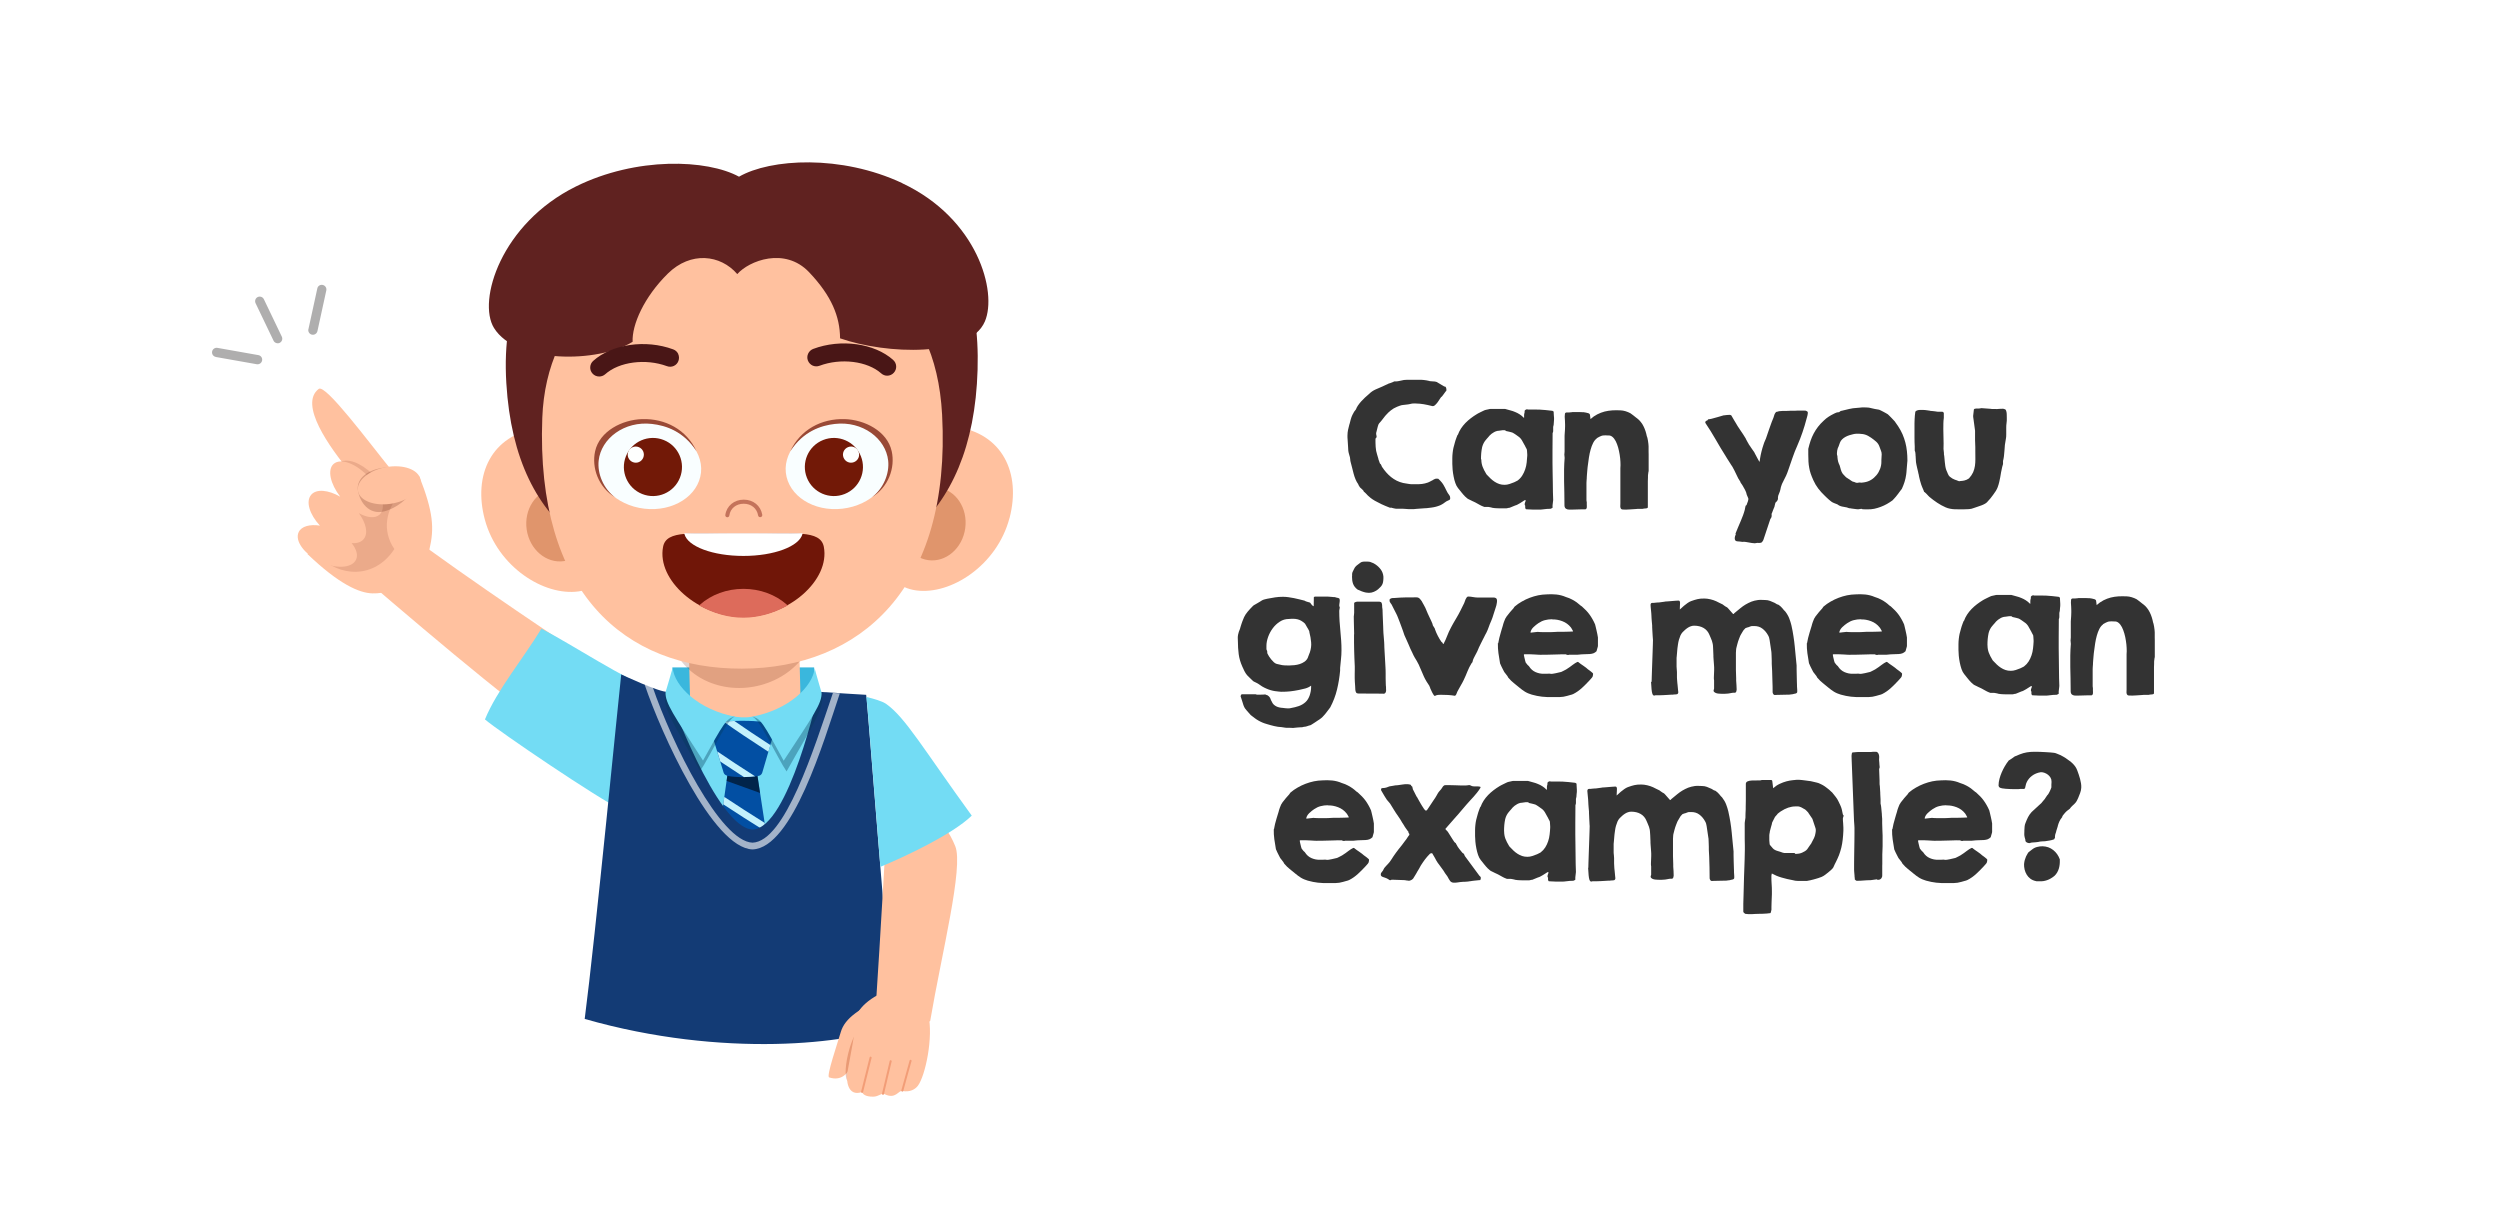 <?xml version="1.0" encoding="UTF-8"?><svg id="Layer_2" xmlns="http://www.w3.org/2000/svg" xmlns:xlink="http://www.w3.org/1999/xlink" viewBox="0 0 403.24 198.68"><defs><style>.cls-1{fill:#6b1808;opacity:.14;}.cls-2{fill:#133b75;}.cls-3,.cls-4{fill:#fff;}.cls-5{fill:#c4735b;}.cls-6{fill:#6bddf7;}.cls-7{fill:none;filter:url(#drop-shadow-1);}.cls-8{fill:#e0956c;}.cls-9{fill:#ffc19f;}.cls-10{fill:#541000;opacity:.21;}.cls-11{fill:#afaeae;}.cls-12{fill:#491616;}.cls-13{fill:#3ab7dd;}.cls-14{fill:#601805;opacity:.19;}.cls-15{fill:#333;}.cls-16{fill:#af3708;opacity:.28;}.cls-4{opacity:.61;}.cls-17{fill:#994936;}.cls-18{fill:#053b56;opacity:.35;}.cls-19{opacity:.55;}.cls-20{fill:#73dcf4;}.cls-21{fill:#dd6b5b;}.cls-22{fill:#602220;}.cls-23{fill:#701608;}.cls-24{fill:#c3f1fc;}.cls-25{fill:#024fa3;}.cls-26{fill:#f9feff;}.cls-27{fill:#f29d77;}.cls-28{fill:#fefffe;}.cls-29{opacity:.37;}.cls-30{fill:#721907;}</style><filter id="drop-shadow-1" filterUnits="userSpaceOnUse"><feOffset dx="0" dy="4"/><feGaussianBlur result="blur" stdDeviation="0"/><feFlood flood-color="#004e6e" flood-opacity="1"/><feComposite in2="blur" operator="in"/><feComposite in="SourceGraphic"/></filter></defs><g id="Contenido"><g><rect class="cls-7" y="0" width="403.24" height="198.68" rx="12" ry="12"/><g><g><path class="cls-15" d="M224.28,81.93c-.58-.22-1.07-.43-1.48-.62-.41-.2-.75-.38-1.04-.54-.29-.17-.52-.32-.69-.46-.18-.14-.32-.27-.44-.38-.12-.11-.22-.22-.29-.31-.08-.09-.16-.17-.24-.23-.02,0-.04-.02-.08-.05s-.05-.06-.05-.08c-.02-.02-.03-.04-.05-.07-.02-.03-.02-.06-.02-.07-.04-.04-.09-.09-.15-.15-.06-.06-.11-.11-.17-.16-.05-.05-.1-.1-.14-.13s-.06-.05-.07-.05l-.27-.43h0s0-.03,0-.03c0,0,0-.01,0-.02v-.02c-.19-.25-.34-.53-.46-.82-.12-.3-.23-.6-.31-.92-.09-.31-.17-.63-.24-.95-.07-.32-.16-.62-.24-.92-.04-.14-.06-.27-.06-.38s-.02-.25-.05-.38c-.05-.19-.1-.37-.16-.56-.06-.19-.09-.37-.11-.56,0-.07,0-.21-.02-.4-.01-.2-.03-.4-.04-.63-.02-.22-.03-.44-.04-.63-.01-.2-.02-.34-.03-.43v-.31c0-.33,.04-.62,.09-.89,.05-.26,.12-.55,.21-.86,0-.02,.03-.06,.05-.15,.03-.08,.05-.17,.07-.27,.02-.1,.05-.19,.07-.27,.02-.08,.04-.13,.04-.15,.08-.28,.17-.53,.27-.73,.1-.2,.19-.37,.27-.5,.09-.13,.19-.26,.3-.39,.07-.2,.17-.4,.32-.62,.15-.22,.32-.43,.51-.65,.2-.22,.41-.43,.63-.64,.23-.21,.46-.41,.68-.6,.28-.28,.61-.51,1-.69s.76-.34,1.11-.48c.02,0,.09-.04,.19-.09,.1-.05,.21-.11,.34-.16,.12-.05,.23-.1,.34-.15s.17-.08,.19-.1c0,0,.04,0,.1-.02,.06-.02,.12-.04,.18-.06,.06-.02,.12-.05,.18-.07,.06-.02,.09-.03,.11-.04,.02-.02,.06-.04,.15-.07,.08-.03,.13-.06,.15-.07,0,0,.03,0,.07,0,.04,0,.08,0,.13,0h.13s.07,0,.08-.01c.02,0,.05,0,.1-.01,.05,0,.12-.02,.18-.03,.07-.01,.14-.02,.2-.04,.07-.01,.11-.02,.15-.03,.34-.1,.68-.14,1-.14,.32,0,.67,0,1.03,0h.29c.12,0,.24,0,.36,0,.12,0,.22,0,.31,0h.16s.09,0,.17,0c.08,0,.17,.01,.27,.02,.1,0,.19,.02,.28,.03,.09,.01,.15,.02,.2,.03,.02,0,.07,0,.15,.02,.08,.02,.15,.03,.2,.05,.02,0,.06,0,.14,.02,.08,.02,.12,.03,.14,.05,.02,0,.07,0,.15,.01,.08,0,.17,.01,.26,.02,.09,0,.18,.01,.27,.02,.09,0,.14,.01,.17,.01,.02,.02,.07,.03,.14,.05,.07,.02,.11,.02,.13,.02,.02,.02,.06,.04,.13,.09,.07,.04,.14,.08,.22,.13,.08,.04,.15,.09,.22,.13,.07,.04,.11,.07,.13,.08,.02,.02,.06,.04,.14,.08,.08,.04,.12,.06,.14,.08,.02,0,.05,.02,.11,.07,.06,.04,.09,.07,.11,.07,0,0,.02,.01,.06,.01,.02,0,.04,0,.06-.01,.08,.02,.14,.1,.18,.22s.05,.22,.05,.31v.12s-.04,.06-.06,.09c-.03,.03-.06,.07-.1,.11-.02,.02-.05,.06-.1,.14-.05,.08-.11,.16-.18,.25-.07,.09-.12,.17-.18,.24-.05,.07-.09,.12-.1,.13-.09,.04-.19,.15-.3,.34-.11,.19-.24,.38-.38,.57s-.29,.36-.45,.5c-.16,.14-.33,.18-.51,.12-.45-.11-.88-.21-1.29-.28-.41-.07-.85-.11-1.31-.12-.04,0-.09,0-.15,0-.06,0-.12,0-.18,0-.07,0-.15,.01-.22,.01-.02,0-.05,0-.11,.02s-.12,.03-.18,.04c-.06,.02-.12,.03-.18,.04-.06,.01-.09,.02-.11,.02-.02,0-.09,.02-.2,.03-.11,.01-.23,.03-.35,.04-.13,.02-.24,.03-.35,.04s-.18,.02-.21,.03c-.02,0-.06,.01-.12,.03-.07,.02-.14,.04-.22,.07-.08,.03-.16,.06-.24,.09-.08,.03-.14,.05-.18,.07-.38,.15-.71,.35-1.01,.59-.3,.24-.58,.5-.84,.81-.02,.02-.07,.09-.15,.18s-.15,.2-.24,.31-.17,.21-.24,.31c-.08,.1-.13,.16-.15,.18-.08,.09-.16,.18-.24,.27-.08,.09-.14,.21-.18,.35-.02,.04-.04,.12-.07,.23-.03,.11-.06,.23-.09,.36-.03,.13-.06,.25-.09,.36-.03,.11-.05,.2-.06,.24,0,.02-.01,.03-.01,.05v.09c0,.09,.01,.18,.04,.26,.02,.09,.04,.18,.04,.29v.02s-.05,.06-.11,.13-.08,.12-.08,.13v.05c0,.38,0,.8,.03,1.25,.03,.45,.1,.86,.23,1.23l.2,.67v.02s.01,.09,.04,.16c.03,.08,.06,.16,.09,.24,.03,.08,.06,.16,.08,.23,.03,.07,.04,.12,.06,.15,.11,.07,.17,.15,.21,.26,.03,.11,.08,.22,.15,.32,.2,.3,.42,.59,.66,.86,.24,.27,.49,.52,.77,.74,.28,.22,.58,.42,.9,.58,.32,.16,.67,.28,1.03,.37,.06,.02,.15,.03,.29,.05,.13,.02,.27,.04,.42,.07s.27,.04,.39,.06c.12,.02,.19,.02,.23,.02,0,0,.04,0,.1,0,.06,0,.12,0,.2,0s.16,0,.24,0c.08,0,.15,0,.2,0,.34,0,.67,0,.98-.04,.31-.04,.63-.11,.96-.23,.03,0,.06-.02,.11-.05s.1-.05,.15-.07c.05-.02,.1-.05,.14-.07,.04-.02,.07-.03,.07-.04,.1-.04,.18-.09,.26-.13,.07-.05,.14-.09,.21-.13,.07-.04,.14-.08,.22-.1,.08-.03,.17-.04,.26-.04,.02,0,.07,0,.13,.01,.07,0,.11,.01,.12,.01,.2,.18,.38,.37,.54,.56,.17,.2,.3,.41,.41,.63,.03,.03,.06,.1,.12,.21,.05,.11,.11,.23,.17,.35,.06,.13,.12,.24,.18,.35,.06,.11,.09,.18,.11,.2,0,.02,.03,.05,.07,.1,.04,.05,.07,.1,.11,.15,.04,.05,.07,.11,.1,.16,.03,.05,.05,.08,.06,.09,.05,.2,.07,.35,.05,.43-.01,.08-.06,.14-.13,.19-.08,.04-.18,.09-.31,.14-.13,.05-.29,.15-.46,.29-.02,0-.03,.02-.04,.02-.02,0-.03,.02-.03,.02,0,0,0,.02-.02,.02-.2,.15-.42,.28-.63,.37-.22,.09-.45,.17-.68,.23-.24,.06-.48,.11-.73,.14-.25,.03-.5,.06-.75,.09-.05,0-.18,0-.38,.02-.21,.02-.43,.03-.67,.05-.24,.02-.46,.03-.67,.05-.21,.02-.33,.03-.38,.04h-.78s-.08,0-.17-.01c-.09,0-.19-.02-.29-.02-.1,0-.2-.02-.29-.02-.09,0-.15-.01-.17-.01h-.97c-.12,0-.19,0-.21-.01-.02,0-.06,0-.13-.02-.07-.02-.16-.03-.25-.05-.09-.02-.18-.04-.27-.07s-.15-.04-.19-.06Z"/><path class="cls-15" d="M246.14,82.12c-.1-.06-.14-.14-.13-.24,.01-.11,.01-.21,0-.31,0-.02-.01-.04-.04-.07-.03-.03-.04-.06-.04-.07v-.11c0-.11,.02-.22,.07-.31,.05-.09,.07-.19,.07-.29v-.07s-.06,0-.12,.02c-.05,.02-.09,.03-.1,.05-.06,.04-.15,.1-.27,.18-.13,.08-.26,.17-.41,.26-.15,.09-.29,.17-.43,.24-.14,.07-.24,.11-.32,.12l-.95,.39h-.07s-.04,0-.08,.01c-.04,0-.08,.02-.13,.03s-.09,.02-.13,.03c-.04,0-.07,.01-.08,.01h-1.16c-.12,0-.24,0-.35-.01-.11,0-.22-.02-.34-.02-.12,0-.25-.02-.4-.05-.02,0-.06-.02-.13-.04-.07-.02-.14-.03-.22-.05-.08-.02-.15-.03-.22-.04-.07-.01-.11-.02-.13-.02h-.63l-.4-.16c-.06-.02-.14-.07-.26-.13-.12-.06-.24-.13-.38-.21s-.26-.14-.38-.21c-.12-.06-.21-.11-.27-.13-.05-.02-.12-.06-.22-.1-.1-.04-.2-.09-.3-.15-.1-.05-.2-.1-.29-.14-.09-.04-.15-.07-.17-.09,0,0-.03-.03-.06-.05-.03-.03-.07-.06-.12-.1-.04-.04-.09-.08-.13-.12s-.08-.06-.1-.08c-.2-.2-.4-.43-.59-.67s-.38-.48-.56-.7c-.17-.2-.31-.47-.43-.81-.12-.33-.21-.69-.28-1.06-.07-.37-.13-.73-.16-1.09-.03-.36-.05-.67-.05-.93,0-.33,0-.64,0-.93,0-.28,.02-.56,.05-.84,.03-.27,.07-.55,.13-.82,.06-.28,.14-.57,.24-.89,0-.05,.04-.15,.09-.31,.05-.16,.11-.32,.17-.48,.06-.16,.11-.29,.15-.38,.04-.1,.06-.1,.05-.01,.13-.37,.3-.72,.51-1.04,.21-.32,.45-.62,.72-.9,.27-.28,.56-.53,.87-.77,.31-.24,.64-.46,.97-.66,.03-.02,.11-.07,.22-.13,.12-.06,.24-.12,.38-.19,.13-.06,.26-.13,.39-.19,.13-.06,.21-.1,.26-.12,0,0,.03-.02,.08-.03l.16-.04c.06-.02,.12-.03,.18-.04l.15-.03s.11-.03,.2-.05c.08-.02,.13-.02,.15-.02h2.41c.28,.08,.56,.16,.83,.23,.27,.07,.53,.15,.77,.26,.25,.1,.49,.22,.72,.37,.23,.14,.46,.33,.68,.56h.05s0-.06,0-.1c0-.04,0-.09,0-.14s0-.1,0-.14c0-.04,0-.08,0-.09,0,0,0-.04,.01-.09,0-.05,.02-.1,.03-.16,.01-.06,.03-.11,.04-.15,.01-.04,.02-.07,.02-.08-.04-.06-.04-.12-.01-.18,.03-.06,.08-.11,.14-.15,.06-.04,.13-.07,.2-.08,.07-.01,.13,0,.18,.03,.41,0,.76,0,1.07,0,.31,0,.61,.01,.9,.02s.6,.03,.91,.07c.31,.03,.67,.07,1.08,.12,.03,.02,.07,.04,.12,.07,.06,.03,.08,.06,.08,.1,0,.07,0,.16,.01,.27,0,.11,.02,.22,.02,.34,0,.12,.02,.23,.03,.34,0,.11,0,.21,0,.29,0,.02,0,.07-.01,.15,0,.08-.02,.17-.02,.27s-.02,.19-.02,.27c0,.08-.01,.13-.01,.15,0,.02-.01,.08-.04,.18-.02,.09-.04,.15-.04,.16,0,.02,0,.08,0,.15,0,.08,0,.16,0,.24v.24c0,.08,0,.12-.01,.14,0,.02,0,.06-.03,.11-.02,.05-.03,.09-.05,.11l-.02,2.88v.73c0,.31,0,.69,0,1.15,0,.46,0,.97,.02,1.53s.02,1.12,.03,1.68c0,.56,.02,1.08,.02,1.58,0,.5,.02,.91,.04,1.25,0,.02,0,.09-.02,.19-.01,.1-.03,.21-.04,.34s-.03,.23-.04,.34c-.01,.1-.01,.16,0,.19v.2s-.07,.05-.16,.09c-.09,.03-.15,.06-.17,.07-.22,0-.41,0-.57,.02-.16,.02-.31,.03-.45,.05-.14,.02-.29,.04-.44,.05-.15,.02-.33,.02-.55,.01h-.57c-.06,0-.15,0-.29,0-.13,0-.28-.01-.43-.02-.15,0-.29-.02-.43-.02-.13,0-.23-.02-.29-.02Zm-7.21-8.03c0,.43,.07,.83,.21,1.2,.14,.37,.33,.73,.55,1.09,.02,.02,.04,.06,.07,.12,.03,.05,.06,.08,.07,.08,.2,.21,.4,.42,.6,.61,.21,.2,.43,.37,.66,.52,.23,.15,.48,.27,.74,.36,.26,.09,.54,.13,.85,.13,.26,0,.52-.04,.79-.13,.27-.09,.52-.18,.76-.28,.03-.02,.08-.04,.14-.07,.06-.03,.12-.06,.18-.09,.06-.03,.11-.05,.16-.08s.08-.04,.09-.05c.3-.23,.55-.5,.74-.81,.2-.31,.35-.65,.47-1,.12-.35,.2-.72,.24-1.1s.07-.74,.09-1.09c0-.04,0-.11,0-.21,0-.1-.01-.2-.02-.31,0-.11-.02-.21-.02-.3,0-.09-.02-.16-.03-.19l-.11-.22c-.03-.06-.07-.13-.1-.18-.03-.06-.06-.11-.07-.15-.16-.31-.33-.61-.5-.9-.17-.29-.39-.52-.66-.69-.07-.05-.14-.1-.22-.16-.08-.06-.17-.12-.26-.18s-.19-.12-.28-.17c-.09-.05-.17-.09-.24-.1-.03,0-.09-.02-.18-.05-.09-.02-.18-.05-.28-.07s-.19-.04-.28-.06c-.08-.02-.14-.03-.18-.04-.05-.07-.12-.12-.22-.13s-.21-.01-.32,0c-.12,.01-.23,.03-.35,.05s-.21,.04-.28,.04c-.12,0-.25,.02-.39,.07-.14,.04-.27,.1-.4,.18-.13,.07-.25,.15-.37,.24-.12,.09-.22,.18-.31,.28-.02,.02-.05,.06-.1,.12-.05,.07-.11,.13-.17,.2-.06,.07-.12,.14-.18,.2-.06,.07-.09,.11-.1,.12-.31,.34-.52,.74-.65,1.21-.07,.33-.12,.65-.15,.98-.03,.33-.04,.67-.04,1.01Z"/><path class="cls-15" d="M252.84,82.15c-.11-.02-.19-.06-.26-.1-.07-.05-.13-.11-.16-.18-.04-.07-.06-.14-.07-.21s-.02-.14-.01-.21c0-.06,0-.12,0-.17,0-.62,0-1.23-.02-1.85-.02-.61-.03-1.23-.04-1.85-.01-.62-.01-1.24,0-1.86,.01-.62,.04-1.24,.09-1.86l-.05-.57c0-.06,.02-.13,.02-.18,0-.05,.01-.1,.01-.15s0-.1,.01-.14v-1.62c0-.2,0-.4,0-.58,0-.18,0-.3,0-.35,0-.04,0-.15,.02-.33,.01-.18,.03-.37,.04-.57,.01-.2,.02-.39,.02-.57,0-.18,0-.29,0-.34,0-.18,0-.38-.02-.61-.02-.23-.04-.44-.04-.62l.03-.43c0-.1,.03-.16,.08-.2,.05-.04,.11-.06,.17-.07,.06,0,.12,0,.17,0,.05,0,.08,0,.09,0,.03,0,.07,0,.14,0,.07,0,.14-.01,.22-.02,.08,0,.15-.02,.21-.02,.06,0,.11-.02,.12-.02h.86c.13,0,.27,0,.41,0,.14,0,.29,.01,.46,.02h.13s.03,.02,.08,.02c.04,0,.09,.02,.15,.02,.05,0,.1,.02,.15,.03s.08,.02,.11,.03c.17,.03,.29,.07,.36,.12,.07,.04,.11,.11,.13,.18,.02,.08,.03,.17,.04,.29,0,.11,.02,.25,.05,.42,.35-.32,.71-.57,1.1-.77s.78-.34,1.18-.45c.41-.1,.82-.16,1.25-.19s.87-.02,1.32,0c.12,0,.25,.01,.39,.04,.14,.03,.28,.06,.42,.1,.14,.04,.28,.09,.41,.15,.13,.06,.25,.11,.36,.17,.07,.05,.17,.12,.29,.21,.12,.09,.23,.18,.35,.27,.11,.09,.21,.18,.3,.24,.09,.07,.13,.1,.14,.1,.23,.17,.43,.37,.6,.59,.18,.22,.33,.46,.45,.71,.13,.25,.23,.52,.32,.79,.09,.28,.16,.55,.21,.82,.03,.03,.05,.12,.09,.25,.03,.13,.06,.28,.09,.45,.03,.17,.05,.34,.07,.51,.02,.17,.03,.31,.03,.4v.45c0,.13,0,.27,0,.43,0,.15,0,.3,.01,.43,0,.13,0,.21,0,.24v2.45s-.03,.07-.04,.15c0,.07-.02,.15-.03,.23-.01,.08-.02,.16-.03,.23,0,.07-.01,.13-.01,.16v.27c-.02,.15-.02,.35-.02,.59s0,.5,0,.77c0,.27,0,.55,0,.83v.78c0,.24,0,.44,0,.6,0,.16,0,.26,0,.31v.4c0,.09,0,.17,0,.25,0,.08,0,.12,0,.14v.12c-.01,.09-.06,.14-.16,.16-.1,.02-.19,.03-.25,.04-.02,0-.06,0-.1,0-.04,0-.09,.01-.14,.02-.05,0-.09,.01-.13,.02-.04,0-.06,.01-.07,.02h-.5c-.11,0-.22,0-.32,0-.1,0-.16,.01-.18,.02-.38,.02-.74,.04-1.07,.07s-.69,.03-1.09,.02c-.15,0-.25-.05-.31-.12-.06-.07-.09-.15-.11-.25-.02-.1-.02-.2-.01-.31s.01-.21,.01-.31v-.29c0-.15,0-.32,0-.52,0-.2,0-.41,0-.63s0-.44,0-.63c0-.2,0-.37,0-.51v-3.12c.03-.28,.03-.61,.01-.99-.02-.37-.05-.76-.12-1.16-.06-.4-.15-.79-.25-1.17-.11-.38-.24-.72-.39-1.02-.16-.3-.33-.53-.54-.7-.2-.17-.43-.24-.68-.22l-.43-.02c-.29,0-.52,.02-.7,.1-.18,.07-.4,.18-.65,.33-.02,0-.03,.01-.05,.03-.02,.02-.02,.04-.02,.05-.23,.17-.42,.41-.58,.73-.16,.31-.29,.67-.4,1.06-.11,.39-.2,.81-.27,1.26-.07,.44-.13,.88-.18,1.31,0,.04-.02,.14-.04,.31-.02,.16-.03,.34-.05,.54-.02,.2-.04,.4-.05,.6-.01,.2-.02,.35-.03,.46,0,0,0,.05,0,.12,0,.07,0,.16-.02,.26,0,.1-.02,.2-.02,.3,0,.1-.01,.18-.01,.23,0,.04,0,.11,0,.2,0,.09,0,.19,0,.29s0,.2,0,.29c0,.09,0,.15,0,.18v1.83s0,.07,.02,.15c.02,.07,.03,.12,.03,.15,0,0,0,.03,0,.07s0,.08,0,.12v.2c0,.07,0,.14,.01,.23,0,.09,0,.18-.01,.26-.02,.09-.05,.16-.1,.21-.05,.06-.14,.08-.28,.07-.19,0-.39-.01-.62,0-.22,0-.46,.01-.7,.02-.24,0-.49,.01-.74,.02-.25,0-.49,0-.72-.03Z"/><path class="cls-15" d="M279.93,86.06c.14-.37,.28-.72,.43-1.05,.15-.33,.29-.66,.42-.98,.13-.32,.26-.63,.37-.93,.11-.31,.21-.61,.29-.92v-.05l.12-.55s.04-.04,.09-.07c.05-.03,.08-.06,.08-.09,0-.02,0-.05,.03-.1l.06-.16c.02-.05,.04-.11,.06-.16,.02-.05,.04-.09,.04-.1,.02-.1,.05-.19,.07-.27s.02-.17,0-.26l-.24-.56c-.05-.28-.15-.55-.29-.81-.15-.26-.29-.51-.43-.76l-.28-.4s-.02-.04-.02-.06v-.04c-.14-.2-.26-.4-.37-.6s-.21-.42-.3-.62-.2-.42-.3-.62c-.1-.21-.21-.41-.33-.62-.04-.05-.11-.15-.21-.31s-.21-.33-.32-.51c-.12-.18-.23-.36-.34-.53s-.18-.3-.23-.38c-.29-.44-.56-.88-.82-1.33-.26-.45-.53-.9-.79-1.35-.26-.45-.53-.9-.8-1.34-.27-.44-.56-.88-.85-1.31,0,0-.01-.02-.01-.02v-.05c-.02-.11,.03-.2,.16-.29,.02,0,.04,0,.07-.01s.06-.02,.07-.02c.02,0,.04-.03,.08-.08,.04-.05,.06-.09,.08-.12,.02,0,.06,0,.12-.01,.07,0,.13-.02,.2-.03s.14-.02,.2-.04,.11-.02,.12-.03c.04,0,.15-.04,.33-.09,.18-.05,.37-.1,.58-.16,.21-.06,.4-.12,.58-.17,.18-.05,.29-.09,.34-.1,.02,0,.03,0,.05-.01,.02,0,.03,0,.04,0,.01,0,.02,0,.03,0,.03,0,.06,0,.09-.01,.02,0,.04,0,.06-.01,.04,0,.1-.02,.18-.02,.08,0,.16-.02,.24-.02,.08,0,.15-.01,.22-.01h.13s.06,0,.1,.02c.04,.02,.09,.04,.13,.07,.02,.04,.07,.11,.12,.21s.12,.2,.18,.31c.06,.11,.12,.21,.18,.31,.06,.1,.1,.17,.13,.21,.26,.46,.54,.91,.84,1.34s.59,.87,.87,1.34c0,.02,.03,.05,.05,.12,.03,.06,.06,.12,.1,.19,.04,.07,.07,.13,.1,.18,.03,.06,.05,.09,.05,.1,0,0,.02,.03,.04,.06,.02,.03,.04,.07,.06,.1s.04,.07,.06,.11,.03,.06,.04,.08c.02,.02,.07,.1,.15,.22,.09,.12,.18,.25,.27,.4,.1,.14,.19,.28,.28,.4,.09,.13,.15,.21,.17,.24,.02,.03,.06,.12,.13,.26,.07,.14,.15,.29,.24,.45,.09,.16,.17,.31,.24,.45,.07,.14,.12,.23,.15,.26,0,.02,.01,.04,.04,.07,.03,.03,.05,.05,.07,.07,.02-.08,.03-.18,.04-.3,.01-.12,.03-.21,.04-.27,.06-.38,.14-.75,.23-1.11,.09-.36,.19-.72,.32-1.09,.07-.23,.15-.45,.26-.68,.11-.22,.19-.45,.26-.68,.11-.34,.24-.71,.38-1.11,.14-.4,.27-.76,.39-1.09,0-.02,.03-.08,.06-.16,.03-.08,.07-.17,.11-.27s.08-.19,.11-.27c.03-.08,.05-.13,.06-.16,.03-.1,.06-.18,.08-.26,.02-.07,.04-.14,.07-.21,.02-.06,.06-.13,.1-.19,.04-.06,.09-.13,.16-.2,0,0,.03,0,.08-.01,.04,0,.09-.02,.14-.03s.1-.02,.14-.04,.08-.02,.09-.03c.21-.03,.42-.05,.62-.05,.2,0,.41,0,.62,0,.04,0,.13,0,.26-.01,.13,0,.27-.01,.43-.02,.15,0,.3,0,.43,0h.26c.07,0,.18-.01,.34-.02,.16,0,.33,0,.51,0h.51c.16,0,.27,0,.34,.01,.04,.02,.1,.05,.18,.09,.08,.04,.13,.09,.15,.14,0,.07,0,.16,0,.25,0,.09-.03,.19-.05,.28-.03,.09-.05,.18-.07,.27-.02,.09-.04,.16-.06,.21-.11,.4-.21,.78-.32,1.15-.11,.37-.23,.73-.35,1.09-.12,.36-.25,.72-.39,1.07-.14,.36-.29,.72-.45,1.09-.28,.62-.54,1.28-.78,1.98-.24,.7-.47,1.37-.69,2-.09,.27-.2,.56-.34,.87-.14,.31-.28,.59-.42,.84-.09,.16-.17,.33-.24,.49-.07,.17-.12,.33-.17,.49-.03,.15-.06,.27-.08,.38-.02,.11-.05,.21-.08,.31-.03,.1-.07,.2-.12,.31-.04,.11-.1,.23-.15,.38-.02,.05-.04,.14-.05,.27,0,.13,0,.23,0,.29,0,.02-.02,.07-.05,.15-.04,.08-.06,.13-.08,.15,0,0-.01,.03-.04,.05-.03,.03-.06,.06-.09,.1-.04,.04-.07,.07-.1,.1-.03,.03-.05,.05-.05,.05,0,.02,0,.05-.03,.12-.02,.06-.03,.13-.05,.2-.02,.07-.04,.13-.05,.2-.01,.06-.02,.1-.02,.12-.03,.04-.06,.12-.1,.23-.04,.11-.09,.23-.14,.35s-.09,.24-.13,.35-.07,.19-.1,.23c.02,.19,.02,.33,0,.44-.01,.11-.08,.24-.2,.39l-1.11,3.33s-.03,.06-.05,.12c-.03,.05-.06,.11-.1,.16-.04,.05-.08,.1-.12,.14-.04,.04-.08,.06-.11,.07-.07,.02-.16,.03-.27,.04-.11,0-.2,0-.26-.01-.02,0-.05,0-.1,0-.05,0-.11,.02-.18,.03s-.14,.02-.2,.03c-.06,0-.12,0-.17-.01-.03,0-.07-.02-.12-.02-.05,0-.08,0-.11,0-.04,0-.12-.02-.24-.04-.12-.02-.25-.04-.4-.07s-.28-.05-.41-.07c-.13-.02-.22-.03-.26-.03-.04,0-.11,.01-.2,.01h-.16s-.06,0-.13-.02-.15-.02-.24-.03c-.09,0-.17-.02-.25-.02-.08,0-.12-.01-.13-.01-.05,0-.11-.01-.18-.04s-.13-.08-.18-.16c-.04-.08-.07-.2-.06-.34,0-.15,.06-.35,.17-.6Z"/><path class="cls-15" d="M297.96,81.86c-.06-.02-.14-.03-.26-.05-.11-.02-.26-.05-.43-.08,0,0-.04,0-.11-.02-.07-.01-.14-.03-.24-.06-.09-.03-.19-.07-.29-.12s-.19-.11-.27-.18c-.02,0-.05-.02-.1-.04-.05-.02-.11-.04-.18-.07-.07-.03-.12-.05-.18-.07-.05-.02-.09-.03-.1-.04-.15-.06-.29-.13-.42-.23-.13-.1-.26-.2-.38-.31-.12-.11-.24-.21-.35-.32-.11-.11-.22-.21-.32-.31-.39-.37-.74-.75-1.05-1.16-.31-.41-.57-.85-.79-1.34-.18-.39-.32-.75-.43-1.07-.11-.32-.19-.64-.24-.95-.06-.31-.1-.64-.12-.97-.02-.33-.03-.72-.03-1.15v-.92c.11-.46,.23-.9,.37-1.31,.14-.41,.31-.8,.51-1.18,.2-.37,.43-.73,.69-1.07,.26-.34,.57-.67,.92-.99,.25-.24,.51-.46,.78-.63,.27-.18,.56-.34,.87-.49,.02,0,.06-.02,.1-.05s.09-.05,.15-.07c.05-.02,.1-.04,.14-.05,.04-.02,.07-.03,.08-.04,.02,0,.08,0,.18-.02s.15-.02,.17-.02c.02-.02,.07-.05,.15-.1,.07-.05,.12-.09,.13-.1,0,0,.03,0,.08-.01,.04,0,.09-.02,.14-.03s.09-.02,.13-.03c.04,0,.06-.02,.07-.02,.03,0,.11-.03,.22-.05,.11-.03,.24-.06,.37-.09,.13-.03,.25-.06,.37-.09,.12-.03,.19-.04,.23-.04,.07-.02,.18-.05,.35-.07,.17-.02,.35-.04,.55-.05,.2-.02,.38-.03,.56-.05,.17-.02,.3-.03,.38-.04h.15s.08,0,.13,0c.04,0,.08,0,.1,0,.18,0,.34,.02,.49,.02,.15,0,.3,.03,.46,.07,.23,.06,.46,.11,.7,.16,.24,.05,.47,.09,.7,.12,.06,.02,.15,.07,.29,.13,.13,.07,.28,.14,.43,.22,.15,.08,.29,.16,.42,.23,.13,.07,.22,.13,.27,.16,.02,.02,.09,.08,.19,.18,.1,.1,.21,.21,.34,.34s.24,.24,.35,.37c.11,.12,.2,.22,.26,.28,0,.02,.03,.05,.07,.11,.04,.06,.09,.12,.14,.2,.05,.08,.11,.15,.16,.23,.05,.07,.1,.13,.13,.18,.29,.45,.54,.89,.73,1.33s.34,.89,.46,1.34,.2,.92,.25,1.39c.05,.48,.08,.97,.08,1.48v.05c-.02,.14-.03,.33-.05,.57-.02,.24-.04,.48-.06,.71-.02,.24-.04,.45-.05,.63-.02,.19-.03,.3-.04,.33-.06,.42-.14,.81-.26,1.18-.12,.37-.26,.74-.43,1.11-.16,.2-.28,.36-.37,.49s-.19,.26-.29,.39c-.1,.13-.21,.26-.33,.42-.13,.15-.3,.34-.52,.57-.29,.21-.59,.41-.91,.59-.32,.18-.65,.33-.99,.46-.34,.13-.69,.23-1.04,.31-.35,.07-.7,.1-1.04,.09h-.17c-.08,0-.16,0-.26,0-.09,0-.18,0-.26-.01-.08,0-.13,0-.16,0-.02-.02-.04-.03-.09-.05-.04-.02-.07-.02-.09-.02-.02,0-.05,0-.11,.01-.06,0-.12,.02-.19,.03-.07,.01-.13,.02-.2,.03-.06,0-.1,0-.12,0-.03,0-.11,0-.23-.02-.12-.01-.25-.03-.38-.05-.14-.02-.27-.04-.38-.05-.12-.02-.19-.03-.21-.04h-.12l-.31-.09Zm-1.6-8.39c0,.23,.03,.45,.06,.67,.03,.22,.09,.44,.18,.65,0,.02,.02,.06,.06,.13,.04,.07,.06,.12,.06,.13,.03,.11,.06,.22,.1,.34,.03,.12,.07,.24,.1,.37,.04,.12,.08,.24,.13,.35,.05,.11,.11,.22,.18,.31,.02,.02,.07,.07,.12,.13s.11,.12,.17,.18c.06,.06,.11,.12,.16,.17,.05,.05,.08,.08,.1,.09,0,0,.03,.03,.08,.06,.04,.03,.1,.07,.16,.1,.06,.04,.12,.08,.18,.12,.06,.04,.11,.07,.15,.09l.12,.09s.08,.05,.16,.11c.08,.06,.13,.09,.15,.09,.02,.02,.06,.03,.12,.05,.06,.02,.12,.03,.16,.03,.17,.08,.3,.13,.38,.14,.08,.01,.16,.01,.22,0,.06-.01,.13-.02,.2-.04s.18,0,.32,.02c0,0,.04,0,.09,0,.05,0,.1-.01,.16-.02l.17-.02c.06,0,.1-.02,.13-.02,.38-.06,.74-.19,1.07-.39,.33-.2,.62-.46,.87-.76,.25-.3,.44-.64,.58-1.01,.14-.37,.21-.75,.21-1.13,0-.02,0-.12,0-.3,0-.17,.02-.48,.05-.92,0-.21-.04-.42-.13-.62-.09-.2-.16-.41-.23-.62-.11-.33-.3-.6-.55-.82-.26-.22-.52-.43-.8-.62-.17-.11-.33-.21-.47-.29-.14-.08-.29-.14-.43-.19s-.3-.09-.46-.11c-.16-.02-.34-.04-.54-.05-.19,0-.35-.01-.49,0-.14,0-.3,.03-.49,.07-.2,.04-.42,.1-.63,.17s-.43,.16-.63,.27c-.2,.11-.38,.24-.54,.4-.16,.15-.27,.33-.35,.54l-.21,.59c-.05,.07-.09,.16-.13,.28-.04,.12-.07,.25-.1,.4-.02,.14-.04,.28-.04,.43s.01,.27,.04,.38Z"/><path class="cls-15" d="M309.45,76.45c-.02-.08-.04-.21-.08-.38-.04-.17-.08-.35-.13-.54-.04-.19-.08-.37-.12-.54-.04-.17-.06-.29-.07-.38,0-.03-.01-.1-.02-.21s-.01-.23-.02-.35c0-.13-.01-.24-.02-.35s0-.18-.02-.2c0-.04,0-.09,0-.16,0-.06-.01-.13-.02-.2,0-.06-.02-.13-.02-.18,0-.06-.02-.1-.03-.12l-.05-.12s-.01-.06-.01-.13v-.23c0-.08,0-.15,0-.22,0-.06,0-.11,0-.12-.02-.2-.03-.44-.03-.7,0-.26,0-.52-.01-.79,0-.26,0-.52,0-.78v-.68c0-.28,0-.54,0-.78,0-.23,0-.45,.02-.66,0-.21,.02-.41,.04-.6,.02-.19,.04-.39,.07-.59,.02-.09,.1-.16,.26-.23,.16-.06,.31-.09,.46-.09h.57c.08,0,.18,0,.31,.02,.13,.02,.25,.03,.38,.05,.13,.02,.24,.04,.34,.05,.1,.02,.15,.03,.17,.04,.02,0,.07,0,.17,.01,.1,0,.2,.02,.31,.03,.11,.01,.21,.02,.31,.04s.16,.02,.18,.03c.02,0,.08,.01,.18,.02,.09,0,.2,0,.31,0s.21,0,.31,0c.1,0,.16,.01,.2,.02,.05,.04,.08,.08,.1,.11,.02,.03,.03,.06,.04,.09,0,.03,0,.07,0,.11,0,.04,0,.1,0,.16v.5c-.04,.31-.07,.6-.07,.89,0,.28-.01,.58-.01,.91,0,.52,.01,1.04,.03,1.54,.02,.51,.02,1.06,0,1.67l.07,.66v.2c.04,.2,.07,.41,.08,.62,.02,.21,.04,.43,.06,.64,.02,.22,.05,.43,.08,.65,.03,.22,.09,.43,.16,.64l.07,.16c.03,.07,.06,.14,.09,.21s.06,.14,.08,.2c.03,.06,.04,.1,.05,.1,.06,.15,.15,.29,.28,.4,.13,.11,.27,.21,.41,.29,.14,.08,.28,.14,.4,.19,.13,.04,.21,.07,.25,.08,.02,0,.07,.03,.17,.07s.17,.06,.21,.08c.02,.02,.08,.02,.17,0,.08-.01,.14-.02,.15-.02,.15,0,.34-.03,.58-.08,.24-.05,.49-.16,.75-.34,.3-.33,.52-.66,.67-.99,.14-.33,.24-.68,.29-1.03,.05-.35,.07-.71,.07-1.09s-.01-.78-.01-1.2v-.4s0-.15,0-.32-.01-.36-.02-.56c0-.2-.01-.38-.02-.56s0-.28,0-.32v-1.21s-.02-.12-.03-.24c-.01-.12-.03-.27-.06-.43-.02-.17-.05-.34-.07-.53-.03-.19-.05-.36-.07-.52-.02-.16-.04-.3-.06-.42-.02-.12-.02-.2-.02-.24l.12-1.05c.03-.06,.08-.1,.15-.12,.07-.02,.14-.03,.23-.04,.08,0,.16,0,.24,0,.08,0,.14,0,.2,0,0,0,.03,0,.08-.01,.04,0,.09-.02,.14-.02,.05,0,.09-.02,.13-.02,.04,0,.06-.01,.07-.01l1.49,.11s.09,.03,.18,.03c.1,0,.2,0,.31,0h.31c.1,0,.15,0,.17,.01,.05,0,.12-.02,.23-.02,.1,0,.21-.01,.32-.02,.11,0,.21,0,.31-.01,.09,0,.16,0,.19,0l.15,.05c.1,0,.17,.04,.23,.12,.05,.08,.09,.18,.12,.31,.03,.13,.05,.27,.05,.45,0,.17,.01,.35,.01,.55v.23c0,.16,0,.33-.03,.49-.02,.16-.03,.33-.05,.49,0,.05-.01,.16-.01,.34s0,.36,0,.56,0,.38,0,.56,0,.29-.01,.34c0,.03,0,.12-.03,.25s-.04,.28-.07,.43c-.02,.15-.05,.3-.07,.43s-.03,.22-.04,.25c0,.04,0,.14-.02,.29-.01,.15-.03,.33-.04,.52-.02,.19-.03,.38-.05,.56s-.04,.32-.04,.42c0,.02,0,.06-.02,.14-.01,.08-.03,.16-.04,.24-.02,.09-.03,.17-.05,.24-.02,.08-.03,.12-.04,.14v.3c0,.07,0,.13,0,.2,0,.06-.01,.1-.02,.1,0,0,0,.03-.02,.07-.01,.04-.03,.09-.04,.13-.02,.05-.03,.1-.04,.14-.01,.04-.02,.07-.02,.08-.07,.31-.13,.6-.18,.86-.04,.26-.09,.52-.13,.77-.04,.25-.1,.5-.16,.76-.06,.26-.14,.54-.25,.84-.06,.17-.16,.37-.29,.59-.14,.22-.29,.44-.45,.65-.16,.22-.31,.42-.46,.6s-.27,.32-.36,.4c-.11,.15-.25,.29-.44,.4-.19,.11-.39,.21-.61,.29-.22,.09-.44,.16-.66,.23-.22,.07-.41,.13-.56,.19-.26,.11-.53,.17-.8,.19-.27,.02-.55,.03-.82,.03-.24,0-.49,0-.74,0-.25,0-.5,0-.75-.01-.25-.01-.5-.04-.75-.09s-.49-.12-.71-.22c-.48-.21-.93-.46-1.35-.74-.42-.28-.84-.59-1.25-.93-.05-.04-.11-.1-.19-.19s-.16-.17-.24-.26c-.09-.09-.17-.17-.26-.25-.08-.08-.16-.13-.21-.15,.03,.02,.02-.04-.04-.18s-.14-.35-.26-.61c-.04-.09-.09-.22-.15-.4-.06-.18-.11-.37-.17-.58-.05-.21-.1-.41-.15-.61-.04-.2-.08-.36-.09-.48Z"/><path class="cls-15" d="M200.1,112.31s.02-.11,.07-.2c.04-.09,.09-.13,.13-.13h2.23s.07,.03,.14,.05c.07,.02,.11,.02,.13,.02h.16s.1,0,.2,0c.1,0,.21,0,.33-.01,.12,0,.23,0,.33-.01,.1,0,.17-.01,.2-.02h.07s.11,.05,.2,.09,.14,.05,.16,.05c.1,.06,.17,.12,.23,.18,.05,.05,.11,.13,.18,.23,0,.02,.02,.05,.04,.1,.02,.05,.04,.11,.07,.18,.03,.07,.06,.14,.09,.2,.03,.06,.06,.11,.09,.15,.09,.24,.26,.46,.52,.63,.26,.18,.59,.29,.99,.34h.07c.46,.06,.79,.1,1.01,.1s.38-.02,.51-.06c.41-.07,.82-.17,1.23-.31,.41-.14,.78-.36,1.09-.64,.15-.14,.29-.3,.4-.49,.11-.19,.21-.39,.28-.6,.07-.22,.13-.44,.17-.67,.04-.23,.06-.46,.06-.68v-.22c-.28,.21-.59,.36-.95,.46-.36,.09-.7,.17-1.03,.24-.49,.1-.95,.17-1.38,.22s-.91,.07-1.41,.07c-.04,0-.11,0-.21-.01-.1,0-.2-.02-.31-.03-.11-.01-.21-.02-.31-.04s-.16-.02-.2-.02c-.48-.07-.96-.21-1.43-.42-.47-.2-.9-.46-1.29-.76-.03-.02-.09-.06-.17-.1-.08-.04-.17-.09-.26-.13-.09-.04-.18-.09-.27-.13-.09-.04-.14-.09-.18-.13-.05-.04-.12-.11-.21-.2-.09-.09-.19-.18-.29-.28s-.19-.19-.27-.27c-.08-.08-.13-.13-.16-.16-.19-.23-.33-.45-.44-.68-.11-.22-.21-.46-.33-.71-.3-.67-.49-1.33-.58-1.99-.08-.66-.13-1.35-.13-2.06-.02-.23-.02-.43-.02-.6,0-.17,.02-.33,.05-.49,.03-.15,.07-.31,.12-.46,.05-.15,.12-.32,.2-.51,0,0,.01-.06,.04-.16,.03-.1,.06-.21,.1-.33s.08-.25,.12-.37c.04-.13,.08-.23,.11-.31,.11-.28,.2-.51,.28-.69,.08-.17,.17-.33,.26-.46s.19-.27,.3-.4c.11-.13,.26-.29,.43-.49,.02-.02,.06-.06,.12-.12,.05-.06,.11-.12,.17-.18,.06-.06,.12-.12,.17-.17,.05-.05,.09-.09,.12-.1,0,0,.07-.04,.18-.1,.11-.06,.24-.13,.38-.22s.29-.17,.44-.26c.15-.09,.26-.16,.33-.21,.11-.06,.26-.12,.43-.16,.17-.04,.31-.08,.43-.1,.45-.09,.86-.16,1.25-.22,.39-.06,.81-.09,1.26-.09,.28,0,.56,.02,.86,.06,.3,.04,.6,.09,.9,.15s.6,.13,.88,.2,.57,.14,.84,.21c.14,.09,.28,.15,.42,.18,.14,.03,.28,.07,.41,.12,.02,0,.03,0,.05,.02l.03,.02c.07,.1,.15,.21,.24,.32,.09,.12,.2,.2,.33,.25v-.05c0-.26,0-.48,.01-.65,0-.17,.01-.39,.01-.65v-.12l.15-.09s.04,0,.11,0c.07,0,.14,0,.23,0s.18,0,.27,0c.09,0,.16,0,.21,0,.07,0,.18,0,.32,0,.14,0,.28,0,.41,0s.26,0,.37,0c.11,0,.17,0,.19,0,.02,0,.06,0,.15,.01,.08,0,.17,.02,.26,.02,.09,0,.18,.02,.27,.02,.08,0,.14,.02,.16,.02h.13c.11,0,.21,.02,.29,.05,.08,.03,.13,.05,.16,.05,.16,.02,.29,.06,.37,.1,.08,.04,.13,.14,.13,.29,0,.16-.01,.32-.04,.48-.03,.15-.04,.31-.04,.48v.02s.01,.04,.04,.07c.02,.03,.04,.06,.04,.07v.02c0,.11-.01,.22-.04,.32-.03,.1-.04,.22-.04,.35,0,.54,.02,1.07,.05,1.59,.04,.52,.08,1.05,.13,1.57s.09,1.05,.13,1.57c.04,.52,.05,1.05,.05,1.58,0,.48-.03,.95-.08,1.41-.05,.46-.1,.93-.14,1.41v.43c-.09,1.04-.26,2.06-.5,3.06s-.61,1.96-1.1,2.89l-.05,.05s-.02,.03-.02,.04c-.24,.33-.48,.65-.75,.98s-.55,.61-.88,.84c-.07,.04-.17,.11-.31,.2-.14,.09-.28,.19-.43,.29s-.29,.19-.42,.27c-.13,.09-.22,.14-.26,.16,0,0-.03,.02-.07,.03s-.09,.03-.15,.04c-.06,.02-.12,.03-.18,.05-.06,.02-.11,.04-.14,.05-.03,.02-.07,.03-.12,.04-.06,0-.09,.02-.11,.04-.02,0-.05,0-.09,.01-.04,0-.09,.02-.15,.02-.05,0-.1,.02-.15,.02-.04,0-.08,.02-.09,.02,0,0-.04,0-.08,.02-.02,0-.04,.02-.06,.02h-.07s-.1,0-.24,.01c-.13,0-.28,.02-.43,.03s-.29,.02-.43,.04c-.13,.01-.21,.02-.24,.03-.02,0-.06,0-.14,0-.08,0-.16,0-.24-.01-.08,0-.17,0-.24-.01-.08,0-.12,0-.14,0-.23,.02-.43,0-.59-.02-.17-.03-.36-.06-.59-.09-.17,0-.36-.02-.56-.05-.2-.03-.41-.07-.62-.12-.21-.05-.42-.1-.62-.16-.2-.06-.39-.11-.55-.16-.29-.08-.54-.17-.75-.26-.22-.09-.42-.2-.62-.31-.2-.11-.39-.24-.58-.38-.19-.14-.41-.31-.64-.49l-.05-.05c-.21-.26-.42-.49-.62-.7-.2-.2-.37-.46-.49-.77-.02-.02-.04-.09-.07-.2-.03-.11-.06-.18-.07-.23-.07-.2-.12-.39-.18-.57-.05-.18-.11-.36-.18-.55v-.02Zm4.21-7.52s0,.05,.02,.1c.02,.05,.03,.09,.05,.1,.02,.04,.02,.11,.02,.21,0,.1,.01,.19,.05,.25,.06,.12,.14,.26,.24,.43,.11,.16,.22,.32,.35,.48,.13,.16,.27,.31,.41,.44s.29,.23,.43,.27c0,0,.04,0,.08,.02,.04,.01,.1,.02,.16,.04,.06,.01,.12,.02,.18,.04,.06,.01,.1,.02,.13,.03,.25,.07,.5,.11,.74,.12,.24,.02,.49,.02,.74,.02s.54-.02,.85-.05c.3-.03,.6-.09,.88-.18,.28-.09,.54-.22,.77-.38,.23-.16,.41-.37,.53-.63,0-.03,.03-.09,.06-.17,.03-.08,.07-.17,.1-.26,.04-.09,.07-.17,.1-.26,.03-.08,.06-.14,.07-.17,.19-.57,.26-1.12,.21-1.65-.04-.53-.14-1.06-.28-1.6,0-.1-.02-.19-.07-.28-.04-.09-.09-.18-.14-.27-.02-.03-.05-.09-.1-.16-.05-.08-.1-.16-.15-.26-.05-.09-.1-.18-.15-.26-.05-.08-.08-.14-.1-.17-.21-.2-.42-.35-.61-.46s-.39-.19-.6-.24-.42-.08-.65-.08c-.23,0-.48,0-.75,.03-.53,0-1.01,.14-1.45,.43-.44,.28-.82,.64-1.14,1.07s-.57,.9-.75,1.4c-.18,.51-.27,.99-.27,1.43v.6Z"/><path class="cls-15" d="M218.09,92.96v-.35c0-.13,.03-.25,.08-.36,.09-.17,.17-.34,.24-.49,.07-.16,.17-.31,.31-.45,.03-.03,.08-.08,.15-.13,.07-.05,.14-.11,.21-.16,.07-.05,.13-.1,.2-.15,.06-.04,.1-.08,.12-.09,.09-.07,.19-.12,.29-.15,.1-.03,.21-.04,.32-.05,.11,0,.22,0,.33,0,.11,0,.22,.01,.33,.01,.14,0,.25,.02,.35,.05,.09,.04,.21,.08,.35,.14,.07,.02,.15,.05,.26,.12s.2,.12,.26,.16c.33,.23,.61,.5,.84,.82,.23,.32,.37,.7,.41,1.14,0,.26,0,.48-.03,.66-.02,.18-.05,.34-.11,.49-.06,.15-.14,.29-.26,.43-.12,.13-.27,.28-.46,.45-.18,.15-.4,.29-.66,.4-.26,.11-.51,.17-.75,.17-.02,0-.07,0-.13,0-.06,0-.13-.01-.2-.02-.07,0-.13-.02-.19-.02-.06,0-.09-.02-.11-.02-.04,0-.09-.02-.16-.04-.07-.02-.13-.04-.2-.06s-.13-.04-.18-.06c-.06-.02-.09-.03-.11-.04-.02,0-.05-.03-.11-.05-.06-.03-.12-.06-.2-.09-.07-.03-.14-.05-.21-.08-.07-.02-.11-.04-.12-.06-.19-.15-.34-.29-.45-.45-.11-.15-.2-.31-.26-.48-.06-.17-.1-.35-.13-.54-.02-.2-.04-.42-.04-.66Zm.33,9.36c0-.06,0-.21-.01-.45,0-.24-.01-.51-.02-.81,0-.3-.01-.6-.02-.91s-.01-.55-.01-.74c0-.02,.02-.07,.02-.13,0-.06,.02-.14,.02-.21,0-.08,.01-.15,.02-.21,0-.06,0-.11,0-.13v-1.48c.05-.07,.14-.13,.27-.16,.13-.04,.23-.05,.3-.05h3.49c.06,.02,.12,.04,.18,.05,.05,0,.1,.03,.14,.08,.04,.04,.07,.12,.1,.24,.03,.11,.04,.29,.04,.54,0,.02,.02,.05,.02,.1,0,.05,.02,.11,.02,.17s.01,.12,.02,.17c0,.05,0,.09,0,.1,0,.11,0,.32,.02,.62,.01,.3,.02,.62,.04,.96,.01,.34,.02,.66,.04,.96,.01,.3,.02,.51,.02,.62,0,.07,0,.21,.02,.44,.02,.23,.04,.47,.06,.73,.02,.26,.04,.51,.06,.74,.02,.23,.02,.38,.02,.43,0,.07,0,.21,.01,.42,0,.21,.02,.45,.04,.72,.02,.27,.03,.56,.05,.87,.02,.31,.03,.6,.05,.88,.02,.28,.03,.52,.04,.73s.02,.34,.02,.41c0,.12,.01,.31,.01,.57s0,.54,0,.82c0,.29,0,.56,.02,.82,0,.26,.02,.45,.04,.57v.17c.04,.32,.02,.56-.07,.73-.09,.17-.25,.23-.5,.18l-3.87-.02c-.19,0-.31-.05-.38-.16-.07-.11-.11-.25-.13-.43-.02-.17-.03-.38-.03-.61s-.02-.47-.05-.71c-.02-.18-.02-.38-.02-.59s0-.43,0-.65c0-.22,0-.43,.01-.64,0-.21,0-.41,0-.59-.03-.47-.04-.92-.06-1.34-.02-.42-.03-.83-.04-1.25,0-.41-.01-.83-.02-1.25,0-.42,0-.87,0-1.33Z"/><path class="cls-15" d="M224.13,96.84v-.05s0-.04,.01-.05c0-.02,0-.05,.01-.07,.02-.04,.07-.08,.16-.12s.16-.06,.2-.08h.07c.06,0,.12,0,.16-.01,.04,0,.1-.01,.17-.01h.06c.59-.05,1.17-.08,1.75-.09,.58,0,1.16-.01,1.75-.01,.21,0,.39,.07,.53,.22s.26,.3,.35,.45c.03,.06,.06,.13,.12,.23,.05,.09,.11,.19,.16,.28,.05,.09,.1,.18,.14,.26,.04,.08,.06,.12,.07,.14,.02,.02,.04,.05,.06,.1,.02,.05,.04,.09,.04,.1,.11,.28,.23,.55,.35,.83,.12,.28,.25,.55,.38,.81,.07,.14,.13,.27,.19,.4,.06,.13,.12,.27,.18,.42,.02,.02,.03,.07,.04,.15,.01,.08,.03,.13,.04,.15,0,.02,.03,.04,.06,.09,.03,.04,.06,.09,.08,.13,.03,.05,.06,.1,.09,.14,.03,.04,.05,.07,.05,.08,.02,.02,.03,.06,.05,.12,.02,.07,.03,.11,.03,.12,.12,.33,.26,.66,.43,.98,.16,.32,.35,.63,.55,.93,0,.02,.03,.05,.1,.1,.06,.05,.11,.09,.12,.1,0,.02,0,.04,.03,.09,.02,.04,.03,.07,.05,.09h.08c.23-.43,.42-.87,.59-1.31s.36-.87,.6-1.31c.03-.06,.09-.17,.17-.32,.08-.15,.17-.31,.26-.47,.09-.16,.18-.32,.27-.46s.14-.24,.17-.29c.24-.4,.46-.8,.66-1.2,.2-.4,.41-.81,.61-1.23,.03-.06,.07-.16,.1-.27,.04-.12,.08-.23,.13-.35,.05-.11,.11-.21,.18-.3,.07-.09,.15-.13,.24-.13,.24,0,.49,.03,.76,.08,.27,.05,.52,.08,.76,.08h2.66c.24,.04,.38,.13,.43,.28s.05,.33,.01,.55l-.08,.43c-.02,.07-.05,.19-.11,.36-.06,.18-.12,.36-.18,.56s-.13,.38-.18,.56c-.06,.18-.1,.31-.12,.38,0,.02-.02,.06-.04,.12-.02,.07-.05,.14-.08,.21-.03,.08-.06,.15-.09,.23-.03,.07-.05,.13-.07,.17-.14,.3-.26,.61-.37,.93s-.24,.63-.39,.93c-.02,.03-.07,.11-.13,.23-.06,.12-.13,.26-.21,.42-.08,.16-.17,.33-.26,.51-.09,.18-.18,.36-.26,.52-.08,.16-.15,.31-.21,.43s-.1,.2-.12,.24c0,.02-.03,.07-.05,.13-.03,.07-.06,.13-.09,.21-.03,.07-.06,.14-.09,.21-.03,.07-.05,.1-.05,.11-.02,.03-.05,.11-.12,.23-.06,.12-.13,.24-.2,.38-.07,.13-.13,.26-.19,.37-.06,.11-.09,.18-.1,.21,0,.02-.02,.05-.04,.1-.02,.05-.03,.1-.05,.16-.02,.06-.03,.12-.04,.17-.01,.05-.02,.08-.02,.09-.02,.02-.04,.04-.07,.08-.03,.04-.06,.06-.07,.08-.14,.22-.26,.44-.37,.66s-.21,.44-.3,.67c-.09,.23-.19,.46-.28,.68-.09,.23-.2,.46-.32,.7-.02,.06-.08,.18-.18,.36s-.21,.38-.33,.59c-.12,.21-.23,.4-.33,.59-.1,.18-.17,.3-.19,.35-.05,.09-.1,.21-.14,.35-.04,.14-.12,.25-.24,.31-.37-.06-.74-.11-1.12-.13-.38-.02-.75-.03-1.12-.03-.19,0-.32,0-.41,.01-.09,0-.21,.03-.37,.07-.02,0-.04,.01-.08,.04-.04,.02-.07,.04-.08,.04h-.16c-.13-.17-.25-.36-.35-.57s-.2-.41-.29-.62c0-.02,0-.06-.03-.12-.02-.06-.04-.1-.06-.1,0-.02,0-.04-.02-.08-.02-.04-.02-.06-.02-.08-.15-.22-.31-.47-.48-.74-.17-.28-.31-.55-.43-.81-.02-.05-.07-.17-.15-.35-.08-.19-.17-.39-.26-.6-.09-.22-.18-.42-.26-.6-.08-.19-.13-.31-.15-.35-.1-.21-.21-.41-.32-.6-.12-.19-.23-.38-.35-.58-.13-.23-.25-.46-.35-.7-.1-.24-.21-.47-.34-.71-.06-.15-.14-.34-.24-.57-.11-.24-.21-.47-.31-.7-.1-.23-.19-.43-.27-.6-.08-.17-.12-.27-.13-.29,0,0-.02-.04-.04-.11-.02-.06-.04-.14-.07-.21-.03-.08-.05-.15-.07-.21-.02-.06-.03-.11-.04-.12-.05-.15-.12-.37-.23-.63l-.3-.81c-.1-.27-.19-.51-.28-.72-.08-.21-.13-.33-.15-.37-.02-.04-.06-.14-.14-.29-.08-.15-.16-.33-.26-.51l-.28-.55c-.09-.18-.16-.32-.21-.42,0,0-.03-.03-.06-.08-.03-.04-.07-.09-.1-.14-.03-.05-.06-.1-.09-.14-.03-.04-.05-.08-.05-.09,0-.02-.01-.04-.01-.06,0-.02-.01-.03-.01-.05v-.05Z"/><path class="cls-15" d="M241.65,103.79c.05-.3,.11-.6,.18-.89,.07-.29,.15-.58,.24-.87,.06-.21,.12-.4,.16-.56,.04-.16,.1-.35,.17-.55,0-.02,.01-.06,.03-.13,.02-.07,.04-.15,.07-.24,.03-.09,.05-.16,.08-.23,.03-.07,.04-.11,.05-.13,.09-.28,.22-.54,.39-.77,.17-.23,.35-.46,.54-.68,0,0,.04-.04,.08-.09,.04-.05,.1-.11,.15-.17s.11-.12,.16-.18c.05-.06,.09-.1,.11-.12,0,0,.02-.03,.05-.06,.02-.03,.05-.07,.08-.12,.03-.04,.05-.08,.08-.12,.02-.03,.04-.05,.06-.06,.34-.29,.72-.56,1.13-.79,.41-.24,.84-.44,1.28-.61,.44-.17,.9-.3,1.36-.4,.46-.09,.91-.14,1.36-.15,.5-.04,1.03-.03,1.57,.02,.54,.06,1.05,.19,1.53,.4,.4,.12,.74,.26,1.03,.42,.29,.15,.53,.31,.73,.45,.2,.15,.36,.28,.49,.4,.13,.12,.24,.2,.34,.25,.25,.22,.48,.44,.68,.65,.2,.21,.39,.43,.55,.66,.17,.23,.32,.47,.47,.73s.29,.54,.43,.86c.02,.07,.06,.21,.1,.4,.04,.19,.09,.39,.14,.6,.05,.21,.09,.41,.13,.6,.04,.19,.07,.32,.07,.4,0,.02,.01,.05,.02,.11,0,.06,0,.13,0,.21v.43s0,.12,0,.2,0,.17,0,.26v.23c0,.07,0,.1-.01,.11,0,.02-.01,.08-.04,.15-.02,.08-.05,.16-.07,.24s-.05,.17-.07,.24c-.02,.08-.03,.12-.03,.14-.16,.16-.33,.27-.5,.34-.17,.06-.36,.1-.59,.12-.22,.02-.49,.03-.8,.03-.31,0-.69,.03-1.14,.08h-.63c-.15,0-.28,0-.4,0-.12,0-.2,0-.23,0h-.12s-.05,.03-.1,.04c-.05,0-.11,.01-.17,0-.06,0-.11-.01-.15-.03-.04-.02-.07-.04-.08-.07,0,0-.04,0-.11,0-.07,0-.14,0-.21,0h-.23c-.08,0-.13,0-.15-.01,0,0-.02,.01-.04,.01h-.06c-.2,0-.42,.02-.67,.02-.25,0-.51,.02-.77,.02-.27,0-.52,.01-.78,.02-.25,0-.48,0-.67,0-.29,.02-.55,.02-.79,0s-.46-.02-.67-.04c-.21-.01-.44-.02-.67-.03-.23,0-.49,0-.79,0-.04,0-.08,0-.12,0-.04,0-.07,.03-.09,.07,0,.04,0,.1,.03,.18,.02,.08,.03,.13,.03,.16,.07,.29,.12,.5,.15,.63,.03,.13,.06,.22,.08,.27,.02,.05,.05,.1,.09,.13s.1,.11,.18,.23c0,0,.01,.03,.04,.05,.03,.03,.06,.06,.1,.09,.04,.03,.07,.06,.1,.09,.03,.03,.04,.05,.04,.05,.27,.43,.62,.74,1.06,.93,.44,.19,.89,.28,1.36,.26,.06,0,.15,0,.27,0,.11,0,.18,0,.2,0,.16-.02,.28-.02,.35-.02,.07,0,.13,.01,.18,.02,.05,0,.1,.01,.15,.02,.05,0,.14,0,.26-.02,.12-.02,.28-.05,.49-.09,.21-.04,.49-.11,.86-.2,0,0,.05-.02,.13-.06,.08-.04,.17-.09,.26-.13,.09-.05,.18-.1,.27-.14,.09-.04,.14-.07,.15-.08,.21-.13,.4-.26,.57-.38,.17-.13,.33-.24,.47-.35,.14-.11,.28-.2,.4-.28,.12-.08,.25-.15,.37-.2h.07s.04,0,.07,.02c.03,.02,.05,.04,.05,.05,.07,.07,.18,.15,.33,.25,.15,.1,.29,.21,.45,.31,.15,.11,.29,.21,.43,.31,.14,.1,.24,.19,.3,.26,.03,.02,.08,.06,.17,.12,.09,.07,.18,.14,.28,.21,.1,.08,.18,.15,.26,.22,.07,.07,.11,.11,.11,.12v.05s0,.03,0,.04c0,0,0,.02,0,.04,0,.2-.05,.38-.18,.54-.13,.15-.26,.31-.4,.45-.38,.42-.79,.82-1.21,1.21-.43,.39-.89,.72-1.4,.98-.16,.07-.33,.13-.49,.16-.16,.04-.33,.08-.49,.14-.21,.06-.42,.11-.61,.14-.2,.03-.39,.05-.57,.05-.19,0-.38,.01-.58,0-.2,0-.41,0-.64,0-.59,.02-1.14,0-1.67-.06-.53-.06-1.07-.17-1.64-.33-.21-.06-.41-.14-.59-.21-.18-.08-.35-.16-.51-.26-.16-.09-.32-.2-.47-.32-.15-.12-.31-.25-.48-.38-.29-.24-.57-.48-.87-.71-.29-.23-.57-.5-.83-.81-.02,0-.05-.06-.1-.15-.05-.09-.08-.15-.09-.17-.02-.02-.05-.05-.1-.12s-.1-.13-.15-.2c-.05-.07-.11-.13-.16-.2s-.08-.1-.09-.12c-.02-.02-.05-.09-.1-.19-.05-.1-.11-.22-.18-.35-.07-.13-.13-.27-.2-.4-.06-.13-.11-.24-.14-.32-.02-.02-.03-.05-.05-.1s-.02-.08-.02-.1c-.1-.54-.18-1.06-.25-1.57-.07-.51-.1-1.05-.09-1.6v-.06Zm8.69-3.91c-.42,0-.8,.06-1.16,.15-.36,.09-.71,.26-1.05,.49-.12,.07-.24,.17-.38,.28-.14,.11-.28,.24-.42,.37-.13,.13-.25,.28-.33,.43-.09,.15-.13,.3-.13,.45,.21-.02,.41-.04,.59-.07,.18-.03,.37-.05,.57-.06h.05s.07,.01,.15,.02c.08,0,.18,0,.28,.01,.1,0,.2,0,.29,.01,.09,0,.15,0,.17,0h1.17c.07,0,.17,0,.3-.01,.13,0,.26-.02,.4-.02,.13,0,.25-.01,.36-.02,.11,0,.17,0,.18,0,.08,0,.23,0,.45,0,.22,0,.45,0,.69-.01,.24,0,.47-.01,.69-.02,.21,0,.36-.02,.45-.02,.02,0,.03,0,.05-.02l.02-.02s0-.04-.02-.07c-.02-.03-.03-.06-.05-.07-.02-.03-.04-.08-.07-.13-.03-.05-.06-.11-.09-.16-.03-.05-.06-.1-.08-.13-.03-.04-.04-.06-.05-.07-.36-.45-.81-.78-1.36-.99-.55-.21-1.1-.31-1.65-.29Z"/><path class="cls-15" d="M266.4,109.98c0-.16,0-.42,.02-.77,.01-.35,.03-.75,.04-1.2,.01-.45,.03-.92,.05-1.41,.02-.49,.04-.96,.05-1.41,.01-.45,.03-.84,.04-1.19,.01-.35,.02-.6,.02-.76,0-.04-.01-.12-.02-.24,0-.12-.01-.26-.03-.42-.01-.16-.02-.33-.03-.51,0-.17-.02-.34-.03-.51,0-.16-.01-.3-.02-.42,0-.12,0-.2,0-.24,0-.02,0-.1-.02-.23-.01-.13-.02-.27-.04-.44-.01-.17-.03-.34-.04-.51s-.02-.31-.02-.43c0-.06,0-.18-.02-.35-.02-.17-.03-.34-.05-.53-.02-.19-.03-.36-.05-.52-.02-.16-.02-.28-.02-.34,0-.02,0-.05,.02-.11,.02-.06,.03-.1,.05-.12,.05-.05,.13-.08,.24-.08,.11,0,.19,0,.25,0,.02,0,.06-.02,.13-.02,.07,0,.15-.02,.22-.02,.08,0,.15-.01,.23-.02,.07,0,.12,0,.13,0,.02,0,.09,0,.2-.02,.11-.02,.23-.03,.36-.05,.13-.02,.25-.04,.37-.05,.11-.02,.19-.03,.22-.04,.05,0,.17,0,.35-.02,.19-.02,.39-.03,.61-.05,.22-.02,.42-.04,.61-.05,.19-.02,.31-.02,.35-.02,.02,0,.04,0,.06-.01,.02,0,.03,0,.05,0,.02,0,.03,0,.04,0,.11,0,.18,.03,.21,.1,.04,.07,.06,.16,.06,.28,0,.12,0,.27-.02,.45-.02,.18-.02,.38-.02,.61,.03-.02,.11-.08,.23-.2,.12-.12,.27-.25,.44-.4,.17-.15,.36-.29,.56-.43,.2-.14,.39-.25,.58-.32,.21-.07,.4-.14,.56-.19,.16-.05,.32-.1,.48-.13s.32-.06,.49-.08c.17-.02,.37-.02,.6-.02,.31,0,.64,.04,.98,.12,.35,.08,.66,.19,.95,.32,.04,.02,.11,.05,.2,.1s.19,.1,.3,.15c.11,.05,.21,.1,.31,.15,.1,.05,.18,.09,.23,.11,0,0,.04,.03,.09,.07s.1,.08,.16,.12c.06,.04,.12,.08,.17,.12,.05,.04,.09,.07,.12,.07,.03,.02,.08,.04,.13,.07,.05,.03,.09,.06,.1,.07,.02,.02,.08,.08,.17,.18,.09,.1,.19,.21,.29,.33,.11,.12,.2,.23,.29,.33,.09,.1,.15,.16,.17,.19h.07s.05-.05,.1-.11c.05-.06,.09-.09,.1-.09,.33-.27,.63-.52,.9-.74,.28-.23,.56-.43,.85-.6,.29-.17,.59-.32,.91-.45s.68-.21,1.09-.27c.19-.02,.38-.03,.56-.02,.19,.01,.38,.02,.59,.02,.28,0,.54,.05,.78,.14,.24,.09,.48,.2,.73,.31,0,0,.03,.02,.07,.04,.04,.02,.08,.04,.12,.07l.11,.07s.05,.03,.06,.04c0,0,.03,0,.06,.02,.03,.01,.07,.03,.1,.04,.03,.02,.06,.03,.09,.04,.03,0,.04,0,.03-.01,.15,.11,.28,.21,.38,.31,.1,.1,.19,.2,.27,.29,.08,.09,.15,.18,.21,.26,.07,.08,.14,.15,.22,.22,.15,.2,.29,.39,.39,.58,.11,.19,.2,.38,.27,.57,.07,.19,.14,.37,.19,.55,.05,.18,.1,.36,.15,.54,.14,.61,.25,1.2,.33,1.76,.09,.56,.16,1.11,.21,1.64,.06,.53,.11,1.05,.15,1.56,.04,.51,.1,1.02,.15,1.52,0,.11,0,.32,0,.62,0,.3,0,.62,.02,.96,0,.34,.02,.66,.02,.96,0,.3,.02,.51,.02,.63,0,.02,0,.08,0,.18,0,.09,0,.2,.02,.31s.01,.21,.02,.31c0,.1,0,.16,0,.18v.07c0,.09-.02,.16-.07,.2-.05,.04-.11,.08-.18,.1-.07,.02-.15,.04-.23,.05s-.15,.03-.21,.05c-.14,.04-.23,.05-.27,.04-.04-.01-.11,0-.2,.04l-2.29,.05c-.1,.02-.18,.02-.25,0-.07-.03-.12-.07-.16-.13-.04-.06-.07-.12-.09-.18-.02-.06-.02-.11-.02-.14,0-.56,0-1.13-.03-1.71-.02-.58-.03-1.14-.05-1.7,0-.03,0-.11-.01-.22,0-.11-.01-.24-.02-.37,0-.13-.01-.25-.02-.37,0-.11-.01-.19-.01-.22,0-.11,0-.27,0-.47,0-.2-.01-.4-.02-.6,0-.2-.02-.38-.02-.54,0-.16-.02-.26-.02-.29,0-.02-.01-.11-.04-.27-.03-.15-.05-.33-.08-.54-.03-.2-.06-.4-.09-.6-.03-.2-.06-.36-.07-.48-.03-.16-.05-.3-.09-.42-.04-.12-.09-.25-.17-.38-.24-.43-.54-.79-.9-1.06-.36-.28-.8-.42-1.31-.42h-.34c-.11,0-.24,.03-.37,.09-.05,.03-.12,.06-.2,.08-.09,.02-.17,.04-.26,.07-.08,.02-.16,.05-.23,.09-.07,.03-.12,.08-.14,.13-.04,.04-.09,.09-.15,.15-.06,.06-.09,.1-.09,.12-.02,.02-.05,.08-.1,.16-.05,.08-.1,.17-.16,.27-.06,.1-.11,.19-.16,.27-.05,.08-.08,.13-.08,.16-.07,.18-.14,.34-.19,.48-.05,.14-.1,.28-.15,.42s-.09,.27-.12,.42c-.04,.15-.08,.32-.13,.51-.03,.1-.06,.23-.07,.39-.02,.16-.03,.33-.03,.5,0,.17,0,.34,0,.5,0,.16,0,.3,0,.4v.5s0,.09,0,.19c0,.1,0,.21,0,.33s0,.23,0,.32,0,.16,0,.18c0,.05,0,.18,0,.38,0,.2,.01,.42,.02,.65,0,.23,.01,.45,.02,.65,0,.2,0,.33,0,.39,.02,.25,.03,.49,.05,.72,.02,.23,.03,.47,.03,.73,0,.09-.02,.18-.05,.28-.03,.1-.09,.17-.18,.22-.12,0-.23,0-.32,0-.09,0-.18,.02-.27,.04-.09,.02-.17,.03-.26,.05-.09,.02-.19,.04-.31,.05-.19,.02-.39,.04-.6,.04s-.4,0-.58-.01c-.17,0-.32-.02-.42-.03-.11-.01-.14-.02-.1-.02-.05,0-.11-.02-.18-.04-.07-.02-.14-.05-.21-.09s-.12-.08-.17-.13c-.04-.05-.07-.11-.07-.18,0-.08,.01-.14,.04-.19,.02-.04,.04-.1,.04-.16v-.2s0-.1,0-.22c0-.12,0-.25,0-.4s0-.27,0-.4c0-.12,0-.19-.02-.21-.02-.15-.02-.31-.01-.48,0-.17,.02-.35,.02-.52,0-.18,.01-.35,.02-.52,0-.17,0-.33,0-.48,0-.05,0-.16-.02-.32-.01-.17-.03-.34-.04-.53-.02-.19-.03-.36-.04-.53-.01-.17-.02-.27-.02-.32,0-.02,0-.09,0-.23s-.01-.29-.02-.46c0-.17-.02-.34-.02-.52,0-.17-.02-.32-.02-.42,0-.18-.03-.34-.06-.49-.03-.15-.07-.3-.12-.45s-.11-.29-.18-.45c-.07-.15-.14-.32-.21-.49-.2-.5-.52-.88-.95-1.13-.43-.25-.94-.37-1.53-.37-.18,0-.35,.03-.52,.09-.17,.06-.33,.13-.48,.23-.16,.1-.3,.21-.45,.34-.14,.13-.28,.26-.41,.39-.14,.15-.25,.33-.35,.54-.09,.22-.17,.44-.24,.68-.06,.24-.12,.48-.15,.72-.04,.24-.07,.46-.09,.65,0,.07-.02,.17-.03,.32-.01,.15-.03,.3-.04,.47-.02,.17-.03,.32-.04,.46-.01,.14-.02,.24-.03,.3v1.4s0,.07,.01,.16c0,.09,.02,.19,.02,.29,0,.11,.02,.2,.02,.29,0,.09,.01,.14,.01,.16v.57c0,.06,0,.15,0,.27s0,.25,.02,.38,.02,.26,.03,.37c0,.11,.02,.19,.02,.22,0,.04,.02,.13,.03,.26,.01,.13,.03,.27,.04,.42,.02,.15,.03,.29,.04,.43,.01,.13,.02,.22,.03,.25v.17s-.02,.06-.06,.12c-.04,.05-.09,.09-.13,.1-.16,.03-.27,.05-.34,.04-.06,0-.1,0-.12,0-.02,0-.06,0-.13,.02-.07,.02-.12,.02-.13,.02h-.28c-.24,.02-.45,.03-.64,.04-.19,0-.38,.02-.56,.03s-.37,.02-.56,.02c-.19,0-.41,0-.64,0h-.08c-.13,.06-.24,.07-.32,.03-.08-.04-.15-.14-.2-.31-.05-.17-.09-.4-.12-.71-.03-.31-.06-.7-.08-1.18Z"/><path class="cls-15" d="M291.46,103.79c.05-.3,.11-.6,.18-.89,.07-.29,.15-.58,.24-.87,.06-.21,.12-.4,.17-.56,.04-.16,.1-.35,.17-.55,0-.02,0-.06,.03-.13s.04-.15,.07-.24c.03-.09,.05-.16,.08-.23,.02-.07,.04-.11,.05-.13,.09-.28,.22-.54,.39-.77,.17-.23,.35-.46,.54-.68,0,0,.03-.04,.08-.09,.04-.05,.1-.11,.15-.17s.11-.12,.16-.18c.05-.06,.08-.1,.11-.12,0,0,.02-.03,.05-.06,.02-.03,.05-.07,.08-.12,.03-.04,.05-.08,.08-.12,.02-.03,.04-.05,.06-.06,.34-.29,.72-.56,1.13-.79,.41-.24,.84-.44,1.28-.61,.44-.17,.9-.3,1.36-.4,.46-.09,.91-.14,1.36-.15,.5-.04,1.03-.03,1.58,.02,.54,.06,1.05,.19,1.53,.4,.4,.12,.74,.26,1.03,.42,.29,.15,.53,.31,.73,.45s.36,.28,.49,.4c.13,.12,.24,.2,.34,.25,.25,.22,.48,.44,.68,.65,.2,.21,.39,.43,.56,.66,.17,.23,.32,.47,.47,.73s.29,.54,.43,.86c.02,.07,.06,.21,.1,.4,.04,.19,.09,.39,.14,.6,.05,.21,.09,.41,.13,.6,.04,.19,.07,.32,.07,.4,0,.02,.01,.05,.02,.11,0,.06,0,.13,0,.21v.43s0,.12,0,.2c0,.09,0,.17,0,.26v.23c0,.07,0,.1-.01,.11,0,.02-.01,.08-.04,.15-.02,.08-.05,.16-.07,.24-.03,.09-.05,.17-.07,.24-.02,.08-.03,.12-.03,.14-.16,.16-.33,.27-.5,.34s-.36,.1-.59,.12c-.22,.02-.49,.03-.81,.03-.31,0-.69,.03-1.14,.08h-.63c-.15,0-.28,0-.4,0-.12,0-.2,0-.23,0h-.12s-.05,.03-.1,.04c-.05,0-.11,.01-.16,0-.06,0-.11-.01-.15-.03-.04-.02-.07-.04-.08-.07,0,0-.04,0-.11,0-.07,0-.14,0-.21,0h-.23c-.08,0-.13,0-.15-.01,0,0-.02,.01-.04,.01h-.06c-.2,0-.42,.02-.67,.02-.25,0-.51,.02-.78,.02-.26,0-.52,.01-.78,.02-.25,0-.48,0-.67,0-.29,.02-.55,.02-.79,0-.23-.01-.46-.02-.67-.04s-.44-.02-.67-.03c-.23,0-.49,0-.79,0-.04,0-.08,0-.12,0-.04,0-.07,.03-.09,.07,0,.04,.01,.1,.03,.18,.02,.08,.03,.13,.03,.16,.07,.29,.12,.5,.15,.63,.03,.13,.06,.22,.08,.27,.03,.05,.06,.1,.09,.13,.04,.04,.1,.11,.18,.23,0,0,.01,.03,.04,.05,.03,.03,.06,.06,.1,.09,.04,.03,.07,.06,.1,.09,.03,.03,.04,.05,.04,.05,.27,.43,.62,.74,1.06,.93,.44,.19,.89,.28,1.36,.26,.06,0,.15,0,.27,0,.11,0,.18,0,.2,0,.16-.02,.28-.02,.35-.02,.07,0,.13,.01,.18,.02,.05,0,.1,.01,.15,.02,.05,0,.14,0,.26-.02,.12-.02,.28-.05,.49-.09,.21-.04,.49-.11,.86-.2,0,0,.05-.02,.13-.06,.08-.04,.17-.09,.26-.13,.09-.05,.18-.1,.27-.14,.09-.04,.14-.07,.15-.08,.21-.13,.4-.26,.57-.38,.17-.13,.33-.24,.47-.35,.14-.11,.28-.2,.4-.28,.13-.08,.25-.15,.37-.2h.07s.04,0,.07,.02c.03,.02,.05,.04,.05,.05,.07,.07,.18,.15,.33,.25,.15,.1,.29,.21,.45,.31,.15,.11,.29,.21,.43,.31,.14,.1,.24,.19,.31,.26,.02,.02,.08,.06,.17,.12,.09,.07,.18,.14,.28,.21,.1,.08,.18,.15,.26,.22,.07,.07,.11,.11,.11,.12v.05s0,.03,0,.04c0,0,0,.02,0,.04,0,.2-.05,.38-.18,.54-.13,.15-.26,.31-.4,.45-.38,.42-.79,.82-1.21,1.21-.43,.39-.89,.72-1.4,.98-.16,.07-.33,.13-.49,.16-.16,.04-.33,.08-.49,.14-.21,.06-.41,.11-.61,.14-.2,.03-.39,.05-.57,.05-.19,0-.38,.01-.58,0-.2,0-.41,0-.64,0-.59,.02-1.14,0-1.67-.06-.53-.06-1.07-.17-1.64-.33-.21-.06-.41-.14-.59-.21-.18-.08-.35-.16-.51-.26-.16-.09-.32-.2-.47-.32-.15-.12-.31-.25-.48-.38-.29-.24-.57-.48-.87-.71-.29-.23-.57-.5-.83-.81-.02,0-.05-.06-.1-.15-.05-.09-.08-.15-.09-.17-.02-.02-.05-.05-.1-.12s-.1-.13-.15-.2c-.05-.07-.11-.13-.16-.2-.05-.06-.08-.1-.09-.12-.02-.02-.05-.09-.1-.19-.05-.1-.11-.22-.18-.35s-.13-.27-.2-.4c-.06-.13-.11-.24-.14-.32-.02-.02-.03-.05-.05-.1-.02-.05-.03-.08-.03-.1-.1-.54-.18-1.06-.25-1.57-.07-.51-.1-1.05-.09-1.6v-.06Zm8.69-3.91c-.41,0-.8,.06-1.16,.15-.36,.09-.71,.26-1.05,.49-.11,.07-.24,.17-.38,.28-.14,.11-.28,.24-.42,.37-.13,.13-.25,.28-.33,.43-.09,.15-.13,.3-.13,.45,.21-.02,.41-.04,.59-.07,.18-.03,.37-.05,.57-.06h.05s.07,.01,.15,.02c.08,0,.18,0,.28,.01,.1,0,.2,0,.29,.01,.09,0,.15,0,.17,0h1.17c.07,0,.17,0,.3-.01l.4-.02c.13,0,.25-.01,.36-.02,.11,0,.17,0,.18,0,.08,0,.23,0,.45,0,.22,0,.45,0,.69-.01,.24,0,.47-.01,.69-.02,.21,0,.36-.02,.45-.02,.02,0,.03,0,.05-.02l.02-.02s0-.04-.02-.07c-.02-.03-.03-.06-.05-.07-.02-.03-.04-.08-.07-.13-.03-.05-.06-.11-.09-.16-.03-.05-.06-.1-.09-.13s-.04-.06-.05-.07c-.36-.45-.81-.78-1.36-.99-.55-.21-1.1-.31-1.65-.29Z"/><path class="cls-15" d="M327.79,112.12c-.1-.06-.14-.14-.13-.24,.01-.11,.01-.21,0-.31,0-.02-.01-.04-.04-.07-.02-.03-.04-.06-.04-.07v-.11c0-.11,.03-.22,.07-.31,.05-.09,.07-.19,.07-.29v-.07s-.06,0-.12,.02c-.05,.02-.09,.03-.1,.05-.06,.04-.15,.1-.28,.18-.13,.08-.26,.17-.41,.26-.15,.09-.29,.17-.43,.24s-.24,.11-.32,.12l-.95,.39h-.07s-.04,0-.08,.01c-.04,0-.08,.02-.13,.03s-.09,.02-.13,.03c-.04,0-.07,.01-.08,.01h-1.16c-.12,0-.24,0-.35-.01-.11,0-.22-.02-.34-.02-.12,0-.25-.02-.4-.05-.02,0-.06-.02-.13-.04-.07-.02-.14-.03-.22-.05-.08-.02-.15-.03-.22-.04-.07-.01-.11-.02-.13-.02h-.63l-.4-.16c-.06-.02-.14-.07-.26-.13-.12-.06-.24-.13-.38-.21-.13-.07-.26-.14-.38-.21-.12-.06-.21-.11-.27-.13-.05-.02-.12-.06-.22-.1-.1-.04-.2-.09-.3-.15-.1-.05-.2-.1-.29-.14-.09-.04-.15-.07-.17-.09l-.06-.05s-.07-.06-.12-.1c-.04-.04-.09-.08-.13-.12-.04-.04-.08-.06-.1-.08-.2-.2-.4-.43-.59-.67s-.37-.48-.56-.7c-.17-.2-.31-.47-.43-.81-.11-.33-.21-.69-.28-1.06-.07-.37-.13-.73-.16-1.09-.03-.36-.05-.67-.05-.93,0-.33,0-.64,0-.93,0-.28,.02-.56,.05-.84,.03-.27,.07-.55,.13-.82,.06-.28,.14-.57,.24-.89,0-.05,.04-.15,.09-.31,.05-.16,.11-.32,.17-.48s.11-.29,.15-.38,.06-.1,.05-.01c.13-.37,.3-.72,.51-1.04,.21-.32,.45-.62,.72-.9,.27-.28,.56-.53,.87-.77,.31-.24,.64-.46,.97-.66,.03-.02,.11-.07,.23-.13s.24-.12,.38-.19c.13-.06,.26-.13,.39-.19s.21-.1,.26-.12c0,0,.03-.02,.08-.03,.04-.01,.1-.03,.16-.04,.06-.02,.12-.03,.18-.04l.15-.03s.11-.03,.2-.05c.08-.02,.13-.02,.15-.02h2.41c.28,.08,.56,.16,.83,.23,.27,.07,.53,.15,.77,.26,.25,.1,.49,.22,.72,.37,.23,.14,.46,.33,.68,.56h.05s0-.06,0-.1c0-.04,0-.09,0-.14s0-.1,0-.14c0-.04,0-.08,0-.09,0,0,0-.04,.01-.09s.02-.1,.03-.16c.01-.06,.02-.11,.04-.15,.01-.04,.02-.07,.02-.08-.04-.06-.04-.12-.01-.18s.08-.11,.14-.15c.06-.04,.13-.07,.2-.08s.13,0,.18,.03c.41,0,.77,0,1.07,0,.31,0,.61,.01,.9,.02s.6,.03,.91,.07c.31,.03,.67,.07,1.08,.12,.02,.02,.07,.04,.12,.07,.06,.03,.09,.06,.09,.1,0,.07,0,.16,.01,.27,0,.11,.02,.22,.02,.34,0,.12,.02,.23,.02,.34s0,.21,0,.29c0,.02,0,.07-.01,.15,0,.08-.02,.17-.03,.27s-.02,.19-.02,.27c0,.08-.01,.13-.01,.15,0,.02-.01,.08-.04,.18-.03,.09-.04,.15-.04,.16,0,.02,0,.08,0,.15,0,.08,0,.16,0,.24v.24c0,.08,0,.12-.01,.14,0,.02,0,.06-.02,.11s-.03,.09-.05,.11l-.02,2.88v.73c0,.31,0,.69,0,1.15,0,.46,0,.97,.02,1.53,0,.56,.02,1.12,.02,1.68,0,.56,.02,1.08,.02,1.58,0,.5,.02,.91,.04,1.25,0,.02,0,.09-.02,.19-.01,.1-.02,.21-.04,.34-.01,.12-.02,.23-.04,.34-.01,.1-.01,.16,0,.19v.2s-.07,.05-.16,.09c-.09,.03-.15,.06-.17,.07-.22,0-.41,0-.57,.02-.16,.02-.31,.03-.45,.05-.14,.02-.29,.04-.44,.05-.15,.02-.33,.02-.56,.01h-.57c-.06,0-.15,0-.29,0-.13,0-.28-.01-.43-.02-.15,0-.29-.02-.43-.02-.13,0-.23-.02-.29-.02Zm-7.21-8.03c0,.43,.07,.83,.21,1.2s.33,.73,.55,1.09c.02,.02,.04,.06,.07,.12,.03,.05,.06,.08,.07,.08,.2,.21,.4,.42,.6,.61,.21,.2,.43,.37,.66,.52,.23,.15,.48,.27,.74,.36,.26,.09,.54,.13,.86,.13,.26,0,.52-.04,.79-.13,.27-.09,.52-.18,.76-.28,.03-.02,.08-.04,.14-.07,.06-.03,.12-.06,.18-.09,.06-.03,.11-.05,.16-.08,.04-.02,.08-.04,.09-.05,.3-.23,.55-.5,.75-.81,.2-.31,.35-.65,.47-1,.12-.35,.2-.72,.24-1.1s.08-.74,.09-1.09c0-.04,0-.11,0-.21s-.01-.2-.02-.31c0-.11-.02-.21-.02-.3,0-.09-.02-.16-.02-.19l-.11-.22c-.03-.06-.06-.13-.1-.18-.03-.06-.06-.11-.07-.15-.16-.31-.33-.61-.5-.9-.17-.29-.39-.52-.67-.69-.07-.05-.14-.1-.22-.16s-.17-.12-.26-.18-.19-.12-.27-.17c-.09-.05-.17-.09-.24-.1-.03,0-.09-.02-.18-.05-.09-.02-.18-.05-.28-.07s-.19-.04-.27-.06c-.08-.02-.14-.03-.18-.04-.05-.07-.12-.12-.22-.13s-.21-.01-.32,0c-.12,.01-.23,.03-.35,.05-.12,.02-.21,.04-.28,.04-.12,0-.25,.02-.39,.07-.14,.04-.27,.1-.4,.18-.13,.07-.25,.15-.37,.24-.12,.09-.22,.18-.31,.28-.02,.02-.05,.06-.1,.12-.05,.07-.11,.13-.17,.2-.06,.07-.12,.14-.18,.2-.06,.07-.09,.11-.1,.12-.31,.34-.53,.74-.65,1.21-.07,.33-.12,.65-.15,.98s-.04,.67-.04,1.01Z"/><path class="cls-15" d="M334.49,112.15c-.11-.02-.19-.06-.26-.1-.07-.05-.13-.11-.16-.18-.04-.07-.06-.14-.07-.21-.01-.07-.02-.14-.01-.21,0-.06,0-.12,0-.17,0-.62,0-1.23-.02-1.85-.02-.61-.03-1.23-.04-1.85-.01-.62-.01-1.24,0-1.86,.01-.62,.04-1.24,.09-1.86l-.05-.57c0-.06,.02-.13,.02-.18,0-.05,.01-.1,.01-.15s0-.1,.01-.14v-1.62c0-.2,0-.4,0-.58s0-.3,0-.35c0-.04,0-.15,.02-.33,.01-.18,.02-.37,.04-.57,.01-.2,.02-.39,.02-.57,0-.18,0-.29,0-.34,0-.18,0-.38-.02-.61-.02-.23-.04-.44-.04-.62l.02-.43c0-.1,.03-.16,.08-.2,.05-.04,.11-.06,.17-.07,.06,0,.12,0,.17,0,.05,0,.08,0,.09,0,.02,0,.07,0,.14,0,.07,0,.14-.01,.22-.02,.08,0,.15-.02,.21-.02,.07,0,.11-.02,.12-.02h.86c.13,0,.27,0,.41,0,.14,0,.29,.01,.46,.02h.13s.04,.02,.08,.02c.04,0,.09,.02,.15,.02,.05,0,.1,.02,.15,.03s.08,.02,.11,.03c.17,.03,.29,.07,.36,.12,.07,.04,.11,.11,.13,.18,.02,.08,.03,.17,.04,.29,0,.11,.02,.25,.05,.42,.35-.32,.72-.57,1.1-.77,.38-.2,.78-.34,1.18-.45,.41-.1,.82-.16,1.25-.19,.43-.02,.87-.02,1.32,0,.12,0,.25,.01,.39,.04,.14,.03,.28,.06,.42,.1,.14,.04,.28,.09,.42,.15,.13,.06,.25,.11,.36,.17,.07,.05,.17,.12,.29,.21,.12,.09,.23,.18,.35,.27,.11,.09,.21,.18,.3,.24,.09,.07,.13,.1,.14,.1,.23,.17,.43,.37,.6,.59,.17,.22,.33,.46,.45,.71,.13,.25,.23,.52,.32,.79,.09,.28,.16,.55,.21,.82,.02,.03,.05,.12,.08,.25,.03,.13,.06,.28,.09,.45,.03,.17,.05,.34,.07,.51s.03,.31,.03,.4v.45c0,.13,0,.27,0,.43,0,.15,0,.3,.01,.43,0,.13,0,.21,0,.24v2.45s-.03,.07-.04,.15-.02,.15-.03,.23c-.01,.08-.02,.16-.03,.23,0,.07-.01,.13-.01,.16v.27c-.02,.15-.02,.35-.02,.59s0,.5,0,.77c0,.27,0,.55,0,.83v.78c0,.24,0,.44,0,.6,0,.16,0,.26,0,.31v.4c0,.09,0,.17,0,.25,0,.08,0,.12,0,.14v.12c-.01,.09-.06,.14-.16,.16-.1,.02-.19,.03-.25,.04-.03,0-.06,0-.1,0-.04,0-.09,.01-.14,.02-.05,0-.09,.01-.13,.02-.04,0-.06,.01-.07,.02h-.5c-.11,0-.22,0-.32,0-.1,0-.16,.01-.18,.02-.38,.02-.74,.04-1.07,.07-.33,.03-.69,.03-1.09,.02-.15,0-.25-.05-.3-.12-.06-.07-.09-.15-.11-.25s-.02-.2-.01-.31,.01-.21,.01-.31v-.29c0-.15,0-.32,0-.52,0-.2,0-.41,0-.63s0-.44,0-.63,0-.37,0-.51v-3.12c.03-.28,.03-.61,.01-.99-.02-.37-.05-.76-.12-1.16-.06-.4-.14-.79-.25-1.17-.11-.38-.24-.72-.39-1.02-.16-.3-.33-.53-.54-.7-.2-.17-.43-.24-.68-.22l-.43-.02c-.29,0-.52,.02-.7,.1-.18,.07-.4,.18-.65,.33-.02,0-.03,.01-.05,.03-.02,.02-.02,.04-.02,.05-.23,.17-.42,.41-.58,.73-.16,.31-.29,.67-.4,1.06-.11,.39-.2,.81-.27,1.26-.07,.44-.13,.88-.18,1.31,0,.04-.02,.14-.04,.31-.02,.16-.03,.34-.05,.54-.02,.2-.04,.4-.05,.6-.01,.2-.02,.35-.03,.46,0,0,0,.05,0,.12,0,.07-.01,.16-.02,.26,0,.1-.02,.2-.02,.3,0,.1-.01,.18-.01,.23,0,.04,0,.11,0,.2,0,.09,0,.19,0,.29s0,.2,0,.29c0,.09,0,.15,0,.18v1.83s0,.07,.02,.15,.02,.12,.02,.15c0,0,0,.03,0,.07s0,.08,0,.12v.2c0,.07,0,.14,.01,.23,0,.09,0,.18-.01,.26-.02,.09-.05,.16-.1,.21-.05,.06-.14,.08-.27,.07-.19,0-.39-.01-.62,0-.22,0-.46,.01-.7,.02-.24,0-.49,.01-.75,.02-.25,0-.49,0-.72-.03Z"/><path class="cls-15" d="M205.48,133.79c.05-.3,.11-.6,.18-.89,.07-.29,.15-.58,.24-.87,.06-.21,.12-.4,.17-.56,.04-.16,.1-.35,.17-.55,0-.02,0-.06,.03-.13s.04-.15,.07-.24c.03-.09,.05-.16,.08-.23,.02-.07,.04-.11,.05-.13,.09-.28,.22-.54,.39-.77,.17-.23,.35-.46,.54-.68,0,0,.03-.04,.08-.09,.04-.05,.1-.11,.15-.17s.11-.12,.16-.18c.05-.06,.08-.1,.11-.12,0,0,.02-.03,.05-.06,.02-.03,.05-.07,.08-.12,.03-.04,.05-.08,.08-.12,.02-.03,.04-.05,.06-.06,.34-.29,.72-.56,1.13-.79,.41-.24,.84-.44,1.28-.61,.44-.17,.9-.3,1.36-.4,.46-.09,.91-.14,1.36-.15,.5-.04,1.03-.03,1.58,.02,.54,.06,1.05,.19,1.53,.4,.4,.12,.74,.26,1.03,.42,.29,.15,.53,.31,.73,.45s.36,.28,.49,.4c.13,.12,.24,.2,.34,.25,.25,.22,.48,.44,.68,.65,.2,.21,.39,.43,.56,.66,.17,.23,.32,.47,.47,.73s.29,.54,.43,.86c.02,.07,.06,.21,.1,.4,.04,.19,.09,.39,.14,.6,.05,.21,.09,.41,.13,.6,.04,.19,.07,.32,.07,.4,0,.02,.01,.05,.02,.11,0,.06,0,.13,0,.21v.43s0,.12,0,.2c0,.09,0,.17,0,.26v.23c0,.07,0,.1-.01,.11,0,.02-.01,.08-.04,.15-.02,.08-.05,.16-.07,.24-.03,.09-.05,.17-.07,.24-.02,.08-.03,.12-.03,.14-.16,.16-.33,.27-.5,.34s-.36,.1-.59,.12c-.22,.02-.49,.03-.81,.03-.31,0-.69,.03-1.14,.08h-.63c-.15,0-.28,0-.4,0-.12,0-.2,0-.23,0h-.12s-.05,.03-.1,.04c-.05,0-.11,.01-.16,0-.06,0-.11-.01-.15-.03-.04-.02-.07-.04-.08-.07,0,0-.04,0-.11,0-.07,0-.14,0-.21,0h-.23c-.08,0-.13,0-.15-.01,0,0-.02,.01-.04,.01h-.06c-.2,0-.42,.02-.67,.02-.25,0-.51,.02-.78,.02-.26,0-.52,.01-.78,.02-.25,0-.48,0-.67,0-.29,.02-.55,.02-.79,0-.23-.01-.46-.02-.67-.04s-.44-.02-.67-.03c-.23,0-.49,0-.79,0-.04,0-.08,0-.12,0-.04,0-.07,.03-.09,.07,0,.04,.01,.1,.03,.18,.02,.08,.03,.13,.03,.16,.07,.29,.12,.5,.15,.63,.03,.13,.06,.22,.08,.27,.03,.05,.06,.1,.09,.13,.04,.04,.1,.11,.18,.23,0,0,.01,.03,.04,.05,.03,.03,.06,.06,.1,.09,.04,.03,.07,.06,.1,.09,.03,.03,.04,.05,.04,.05,.27,.43,.62,.74,1.06,.93,.44,.19,.89,.28,1.36,.26,.06,0,.15,0,.27,0,.11,0,.18,0,.2,0,.16-.02,.28-.02,.35-.02,.07,0,.13,.01,.18,.02,.05,0,.1,.01,.15,.02,.05,0,.14,0,.26-.02,.12-.02,.28-.05,.49-.09,.21-.04,.49-.11,.86-.2,0,0,.05-.02,.13-.06,.08-.04,.17-.09,.26-.13,.09-.05,.18-.1,.27-.14,.09-.04,.14-.07,.15-.08,.21-.13,.4-.26,.57-.38,.17-.13,.33-.24,.47-.35,.14-.11,.28-.2,.4-.28,.13-.08,.25-.15,.37-.2h.07s.04,0,.07,.02c.03,.02,.05,.04,.05,.05,.07,.07,.18,.15,.33,.25,.15,.1,.29,.21,.45,.31,.15,.11,.29,.21,.43,.31,.14,.1,.24,.19,.31,.26,.02,.02,.08,.06,.17,.12,.09,.07,.18,.14,.28,.21,.1,.08,.18,.15,.26,.22,.07,.07,.11,.11,.11,.12v.05s0,.03,0,.04c0,0,0,.02,0,.04,0,.2-.05,.38-.18,.54-.13,.15-.26,.31-.4,.45-.38,.42-.79,.82-1.21,1.21-.43,.39-.89,.72-1.4,.98-.16,.07-.33,.13-.49,.16-.16,.04-.33,.08-.49,.14-.21,.06-.41,.11-.61,.14-.2,.03-.39,.05-.57,.05-.19,0-.38,.01-.58,0-.2,0-.41,0-.64,0-.59,.02-1.14,0-1.67-.06-.53-.06-1.07-.17-1.64-.33-.21-.06-.41-.14-.59-.21-.18-.08-.35-.16-.51-.26-.16-.09-.32-.2-.47-.32-.15-.12-.31-.25-.48-.38-.29-.24-.57-.48-.87-.71-.29-.23-.57-.5-.83-.81-.02,0-.05-.06-.1-.15-.05-.09-.08-.15-.09-.17-.02-.02-.05-.05-.1-.12s-.1-.13-.15-.2c-.05-.07-.11-.13-.16-.2-.05-.06-.08-.1-.09-.12-.02-.02-.05-.09-.1-.19-.05-.1-.11-.22-.18-.35s-.13-.27-.2-.4c-.06-.13-.11-.24-.14-.32-.02-.02-.03-.05-.05-.1-.02-.05-.03-.08-.03-.1-.1-.54-.18-1.06-.25-1.57-.07-.51-.1-1.05-.09-1.6v-.06Zm8.69-3.91c-.41,0-.8,.06-1.16,.15-.36,.09-.71,.26-1.05,.49-.11,.07-.24,.17-.38,.28-.14,.11-.28,.24-.42,.37-.13,.13-.25,.28-.33,.43-.09,.15-.13,.3-.13,.45,.21-.02,.41-.04,.59-.07,.18-.03,.37-.05,.57-.06h.05s.07,.01,.15,.02c.08,0,.18,0,.28,.01,.1,0,.2,0,.29,.01,.09,0,.15,0,.17,0h1.17c.07,0,.17,0,.3-.01l.4-.02c.13,0,.25-.01,.36-.02,.11,0,.17,0,.18,0,.08,0,.23,0,.45,0,.22,0,.45,0,.69-.01,.24,0,.47-.01,.69-.02,.21,0,.36-.02,.45-.02,.02,0,.03,0,.05-.02l.02-.02s0-.04-.02-.07c-.02-.03-.03-.06-.05-.07-.02-.03-.04-.08-.07-.13-.03-.05-.06-.11-.09-.16-.03-.05-.06-.1-.09-.13s-.04-.06-.05-.07c-.36-.45-.81-.78-1.36-.99-.55-.21-1.1-.31-1.65-.29Z"/><path class="cls-15" d="M230.8,137.64s-.04,0-.08,.02c-.04,.02-.06,.03-.08,.05-.16,.16-.31,.32-.43,.46-.12,.14-.24,.29-.35,.43s-.23,.3-.33,.46c-.11,.16-.23,.34-.35,.53-.02,.02-.05,.08-.1,.18-.05,.1-.11,.21-.18,.33-.07,.12-.13,.23-.19,.32-.06,.1-.09,.15-.1,.16-.03,.05-.07,.13-.13,.24-.07,.11-.13,.23-.21,.35-.07,.12-.14,.24-.21,.34-.07,.11-.11,.18-.13,.21-.02,.02-.05,.04-.1,.09-.05,.04-.09,.07-.11,.09-.03,.02-.1,.06-.21,.1-.11,.04-.18,.06-.2,.06,0,0-.03,0-.07,0-.04,0-.09-.01-.14-.02-.05,0-.1-.01-.15-.02-.05,0-.08,0-.08,0-.03-.02-.09-.03-.18-.04s-.15-.02-.17-.02l-2.05-.07s-.09,.06-.13,.07c-.04,0-.09,0-.13,0,0,0-.02,0-.02,0,0,0-.02,0-.02,0h-.02s-.06-.02-.12-.07c-.07-.04-.11-.08-.12-.09-.19-.11-.36-.18-.51-.23-.15-.04-.28-.09-.38-.13-.1-.04-.18-.1-.24-.16-.06-.07-.08-.18-.06-.32,0-.09,.06-.19,.15-.29,.09-.11,.16-.19,.2-.26,0,0,.02-.03,.04-.08,.02-.04,.04-.09,.07-.14,.02-.05,.05-.09,.07-.13,.03-.04,.04-.07,.06-.09,.11-.12,.2-.23,.29-.33,.09-.1,.18-.19,.26-.28,.09-.09,.17-.19,.26-.29,.09-.11,.17-.23,.26-.37,.26-.42,.52-.79,.77-1.14s.53-.7,.82-1.06c.02-.02,.08-.09,.16-.2,.08-.11,.17-.22,.26-.35,.09-.13,.18-.24,.26-.35,.08-.11,.13-.18,.16-.2,0,0,.04-.05,.08-.12,.04-.07,.09-.14,.15-.23,.05-.08,.1-.15,.15-.22,.05-.06,.08-.11,.1-.12,0-.02,0-.04,.02-.07,.02-.03,.02-.06,.02-.07v-.02s-.01-.02-.01-.04h0s-.03-.06-.07-.1c-.05-.04-.07-.08-.07-.09s0-.04,0-.08c0-.04,0-.06,0-.08s-.01-.03-.03-.04c-.02,0-.04-.02-.05-.04-.13-.19-.25-.35-.35-.49-.11-.14-.21-.31-.32-.51-.02-.02-.06-.09-.12-.18s-.11-.16-.12-.18c-.21-.38-.44-.74-.68-1.08-.24-.34-.48-.69-.7-1.06-.02-.02-.05-.08-.11-.18-.06-.09-.12-.2-.19-.31-.07-.11-.13-.21-.19-.31-.06-.09-.09-.15-.1-.16,0-.02-.04-.05-.09-.11-.05-.06-.1-.12-.15-.18s-.1-.12-.15-.17c-.04-.05-.07-.09-.08-.1-.02,0-.04-.03-.07-.08-.03-.04-.06-.09-.09-.15-.03-.05-.07-.1-.1-.15-.03-.05-.06-.09-.07-.11-.02-.03-.07-.1-.13-.21-.07-.11-.13-.22-.2-.34-.07-.12-.14-.23-.2-.34s-.11-.19-.13-.23c0-.02,0-.07,0-.14,.01-.07,.03-.12,.04-.14,.02-.02,.06-.04,.12-.05,.06,0,.12-.01,.19-.02,.07,0,.13,0,.19-.01,.06,0,.09-.01,.11-.02,.05,0,.11-.01,.18-.04,.07-.02,.14-.05,.2-.07,.06-.02,.12-.05,.18-.07,.05-.02,.09-.04,.1-.04,.02,0,.06-.02,.14-.03,.08-.01,.16-.03,.25-.04,.09-.02,.17-.03,.25-.04,.08-.01,.12-.02,.14-.03,.04-.02,.12-.03,.24-.04,.12,0,.18-.01,.2-.01,.03,0,.1,0,.21-.02s.22-.03,.34-.05c.12-.02,.23-.04,.34-.05s.16-.02,.19-.02c0,0,.04-.01,.09-.02,.05,0,.11,0,.17-.01,.06,0,.12,0,.17,0h.18s.06,0,.12,0c.05,0,.11,.01,.17,.02,.06,0,.12,.02,.17,.04,.05,.02,.08,.03,.11,.04,.02,.02,.03,.04,.05,.08,.02,.04,.03,.06,.03,.08,.02,.02,.04,.04,.08,.07,.04,.03,.07,.05,.09,.07,0,0,0,.03,.01,.07,0,.04,.02,.08,.03,.13,.01,.04,.02,.09,.03,.13,0,.04,.01,.07,.01,.07,0,.02,.04,.07,.08,.16,.05,.09,.1,.2,.17,.33,.06,.13,.12,.25,.19,.38,.06,.13,.12,.23,.16,.31,.02,.02,.04,.04,.05,.07,.02,.03,.04,.06,.04,.07l.02,.02s.02,.01,.02,.02c0,0,.02,.01,.02,.02,0,.03,.02,.07,.04,.1,.02,.02,.03,.05,.03,.07,0,.02,.01,.03,.03,.04,.02,.05,.07,.14,.15,.27,.07,.13,.15,.27,.24,.42,.09,.15,.17,.29,.25,.42,.08,.13,.14,.22,.18,.27,.02,.04,.05,.1,.12,.19,.06,.09,.1,.14,.12,.15,.02,.02,.04,.04,.08,.07,.04,.03,.06,.05,.08,.07h.05s.04,0,.08-.02c.04-.02,.06-.03,.08-.05,.05-.07,.13-.2,.26-.38,.12-.18,.25-.38,.39-.59,.14-.21,.27-.4,.39-.59,.12-.18,.21-.31,.26-.38,.02-.02,.05-.08,.1-.16,.05-.08,.1-.17,.16-.27s.11-.19,.15-.27c.04-.09,.08-.14,.09-.15,0-.02,.03-.05,.07-.1,.04-.05,.08-.1,.12-.15,.04-.05,.09-.1,.13-.15s.08-.09,.1-.11c.02-.02,.05-.05,.09-.11,.04-.06,.07-.12,.12-.18,.04-.06,.08-.12,.12-.18,.04-.05,.06-.09,.08-.1,.06-.06,.11-.1,.15-.12s.11-.04,.2-.04c.24,0,.51-.01,.79,0,.28,0,.57,.01,.86,.02s.57,.02,.85,.03c.28,0,.54,0,.79,0,.04,0,.11-.02,.21-.02,.1,0,.17-.02,.21-.02,0,0,.02-.02,.03-.02,.01,0,.04-.01,.08-.01s.1,.01,.17,.04c.07,.02,.16,.07,.29,.13,.02,0,.05,.02,.09,.02,.04,0,.09,.01,.14,.02,.05,0,.09,0,.13,.01,.04,0,.06,0,.08,0,.02,0,.08,0,.18,0,.1,0,.15,0,.17,0,.02,0,.06,0,.11,0,.05,0,.1,0,.15,.01,.05,0,.1,.01,.15,.02,.04,0,.08,.02,.09,.02l.05,.02s.02,.02,.04,.02v.07s0,.04-.02,.07c-.01,.03-.03,.06-.04,.07-.17,.27-.34,.51-.52,.73-.17,.22-.36,.43-.54,.64s-.38,.42-.57,.62-.39,.43-.6,.67c-.02,.03-.1,.12-.23,.27-.12,.15-.26,.31-.41,.48s-.28,.33-.4,.47c-.12,.14-.2,.23-.22,.26-.08,.09-.22,.25-.43,.48-.2,.23-.42,.47-.64,.73-.22,.26-.43,.5-.63,.72-.2,.22-.33,.38-.41,.47v.05s.04,.06,.08,.1c.04,.04,.07,.08,.12,.13,.04,.04,.08,.09,.11,.12,.03,.04,.06,.06,.07,.07,.02,.04,.08,.13,.17,.27,.09,.14,.19,.29,.29,.46,.1,.17,.2,.32,.29,.46,.09,.14,.15,.23,.17,.26,.02,.02,.04,.06,.08,.12,.04,.05,.06,.09,.07,.1,.02,.02,.06,.05,.12,.1s.1,.08,.12,.1c0,.02,.01,.05,.04,.11,.03,.06,.05,.09,.07,.11,.11,.23,.25,.46,.43,.68,.18,.23,.35,.44,.5,.62,.02,.02,.06,.05,.13,.1,.07,.05,.11,.08,.13,.08,0,.02,.01,.05,.04,.12s.04,.1,.06,.12c0,.02,0,.04,.02,.07l.03,.05,2.34,3.17s.07,.06,.13,.12c.06,.07,.09,.12,.09,.16,.02,.04,.01,.11-.01,.22-.02,.11-.05,.17-.07,.2-.05,0-.13,0-.25,.02-.12,.01-.24,.02-.38,.04-.13,.01-.26,.02-.38,.04-.12,.01-.2,.02-.25,.03,0,0-.03,0-.07,.01-.04,0-.07,.02-.12,.02-.04,0-.08,.01-.11,.02-.03,0-.05,0-.06,0-.26,.05-.52,.08-.79,.09-.27,0-.54,.02-.82,.05-.02,0-.07,0-.15,.02s-.17,.02-.27,.04-.19,.02-.27,.03c-.08,0-.13,.01-.15,.01s-.05,0-.09,0c-.04,0-.08,0-.1,0-.25,0-.45-.09-.6-.27-.09-.11-.16-.22-.22-.34-.06-.12-.12-.23-.19-.35-.02-.02-.05-.07-.1-.15-.05-.09-.1-.15-.14-.19,0-.02-.03-.05-.08-.11-.05-.06-.08-.09-.08-.11,0,0-.03-.04-.06-.09-.03-.05-.07-.11-.1-.17s-.07-.12-.11-.17c-.04-.05-.06-.09-.07-.1-.18-.27-.37-.53-.57-.78-.2-.25-.39-.52-.55-.81,0-.02-.03-.06-.07-.14-.04-.08-.08-.16-.13-.24s-.1-.16-.14-.24c-.04-.07-.08-.12-.09-.15-.02-.02-.04-.07-.08-.14-.04-.07-.06-.11-.07-.13l-.07-.07h-.07Z"/><path class="cls-15" d="M249.82,142.12c-.1-.06-.14-.14-.13-.24,.01-.11,.01-.21,0-.31,0-.02-.01-.04-.04-.07-.02-.03-.04-.06-.04-.07v-.11c0-.11,.03-.22,.07-.31,.05-.09,.07-.19,.07-.29v-.07s-.06,0-.12,.02c-.05,.02-.09,.03-.1,.05-.06,.04-.15,.1-.28,.18-.13,.08-.26,.17-.41,.26-.15,.09-.29,.17-.43,.24s-.24,.11-.32,.12l-.95,.39h-.07s-.04,0-.08,.01c-.04,0-.08,.02-.13,.03s-.09,.02-.13,.03c-.04,0-.07,.01-.08,.01h-1.16c-.12,0-.24,0-.35-.01-.11,0-.22-.02-.34-.02-.12,0-.25-.02-.4-.05-.02,0-.06-.02-.13-.04-.07-.02-.14-.03-.22-.05-.08-.02-.15-.03-.22-.04-.07-.01-.11-.02-.13-.02h-.63l-.4-.16c-.06-.02-.14-.07-.26-.13-.12-.06-.24-.13-.38-.21-.13-.07-.26-.14-.38-.21-.12-.06-.21-.11-.27-.13-.05-.02-.12-.06-.22-.1-.1-.04-.2-.09-.3-.15-.1-.05-.2-.1-.29-.14-.09-.04-.15-.07-.17-.09l-.06-.05s-.07-.06-.12-.1c-.04-.04-.09-.08-.13-.12-.04-.04-.08-.06-.1-.08-.2-.2-.4-.43-.59-.67s-.37-.48-.56-.7c-.17-.2-.31-.47-.43-.81-.11-.33-.21-.69-.28-1.06-.07-.37-.13-.73-.16-1.09-.03-.36-.05-.67-.05-.93,0-.33,0-.64,0-.93,0-.28,.02-.56,.05-.84,.03-.27,.07-.55,.13-.82,.06-.28,.14-.57,.24-.89,0-.05,.04-.15,.09-.31,.05-.16,.11-.32,.17-.48s.11-.29,.15-.38,.06-.1,.05-.01c.13-.37,.3-.72,.51-1.04,.21-.32,.45-.62,.72-.9,.27-.28,.56-.53,.87-.77,.31-.24,.64-.46,.97-.66,.03-.02,.11-.07,.23-.13s.24-.12,.38-.19c.13-.06,.26-.13,.39-.19s.21-.1,.26-.12c0,0,.03-.02,.08-.03,.04-.01,.1-.03,.16-.04,.06-.02,.12-.03,.18-.04l.15-.03s.11-.03,.2-.05c.08-.02,.13-.02,.15-.02h2.41c.28,.08,.56,.16,.83,.23,.27,.07,.53,.15,.77,.26,.25,.1,.49,.22,.72,.37,.23,.14,.46,.33,.68,.56h.05s0-.06,0-.1c0-.04,0-.09,0-.14s0-.1,0-.14c0-.04,0-.08,0-.09,0,0,0-.04,.01-.09s.02-.1,.03-.16c.01-.06,.02-.11,.04-.15,.01-.04,.02-.07,.02-.08-.04-.06-.04-.12-.01-.18s.08-.11,.14-.15c.06-.04,.13-.07,.2-.08s.13,0,.18,.03c.41,0,.77,0,1.07,0,.31,0,.61,.01,.9,.02s.6,.03,.91,.07c.31,.03,.67,.07,1.08,.12,.02,.02,.07,.04,.12,.07,.06,.03,.09,.06,.09,.1,0,.07,0,.16,.01,.27,0,.11,.02,.22,.02,.34,0,.12,.02,.23,.02,.34s0,.21,0,.29c0,.02,0,.07-.01,.15,0,.08-.02,.17-.03,.27s-.02,.19-.02,.27c0,.08-.01,.13-.01,.15,0,.02-.01,.08-.04,.18-.03,.09-.04,.15-.04,.16,0,.02,0,.08,0,.15,0,.08,0,.16,0,.24v.24c0,.08,0,.12-.01,.14,0,.02,0,.06-.02,.11s-.03,.09-.05,.11l-.02,2.88v.73c0,.31,0,.69,0,1.15,0,.46,0,.97,.02,1.53,0,.56,.02,1.12,.02,1.68,0,.56,.02,1.08,.02,1.58,0,.5,.02,.91,.04,1.25,0,.02,0,.09-.02,.19-.01,.1-.02,.21-.04,.34-.01,.12-.02,.23-.04,.34-.01,.1-.01,.16,0,.19v.2s-.07,.05-.16,.09c-.09,.03-.15,.06-.17,.07-.22,0-.41,0-.57,.02-.16,.02-.31,.03-.45,.05-.14,.02-.29,.04-.44,.05-.15,.02-.33,.02-.56,.01h-.57c-.06,0-.15,0-.29,0-.13,0-.28-.01-.43-.02-.15,0-.29-.02-.43-.02-.13,0-.23-.02-.29-.02Zm-7.21-8.03c0,.43,.07,.83,.21,1.2s.33,.73,.55,1.09c.02,.02,.04,.06,.07,.12,.03,.05,.06,.08,.07,.08,.2,.21,.4,.42,.6,.61,.21,.2,.43,.37,.66,.52,.23,.15,.48,.27,.74,.36,.26,.09,.54,.13,.86,.13,.26,0,.52-.04,.79-.13,.27-.09,.52-.18,.76-.28,.03-.02,.08-.04,.14-.07,.06-.03,.12-.06,.18-.09,.06-.03,.11-.05,.16-.08,.04-.02,.08-.04,.09-.05,.3-.23,.55-.5,.75-.81,.2-.31,.35-.65,.47-1,.12-.35,.2-.72,.24-1.1s.08-.74,.09-1.09c0-.04,0-.11,0-.21s-.01-.2-.02-.31c0-.11-.02-.21-.02-.3,0-.09-.02-.16-.02-.19l-.11-.22c-.03-.06-.06-.13-.1-.18-.03-.06-.06-.11-.07-.15-.16-.31-.33-.61-.5-.9-.17-.29-.39-.52-.67-.69-.07-.05-.14-.1-.22-.16s-.17-.12-.26-.18-.19-.12-.27-.17c-.09-.05-.17-.09-.24-.1-.03,0-.09-.02-.18-.05-.09-.02-.18-.05-.28-.07s-.19-.04-.27-.06c-.08-.02-.14-.03-.18-.04-.05-.07-.12-.12-.22-.13s-.21-.01-.32,0c-.12,.01-.23,.03-.35,.05-.12,.02-.21,.04-.28,.04-.12,0-.25,.02-.39,.07-.14,.04-.27,.1-.4,.18-.13,.07-.25,.15-.37,.24-.12,.09-.22,.18-.31,.28-.02,.02-.05,.06-.1,.12-.05,.07-.11,.13-.17,.2-.06,.07-.12,.14-.18,.2-.06,.07-.09,.11-.1,.12-.31,.34-.53,.74-.65,1.21-.07,.33-.12,.65-.15,.98s-.04,.67-.04,1.01Z"/><path class="cls-15" d="M256.19,139.98c0-.16,0-.42,.02-.77,.01-.35,.02-.75,.04-1.2,.01-.45,.03-.92,.05-1.41,.02-.49,.04-.96,.05-1.41,.01-.45,.02-.84,.04-1.19,.01-.35,.02-.6,.02-.76,0-.04-.01-.12-.02-.24,0-.12-.01-.26-.02-.42-.01-.16-.02-.33-.03-.51,0-.17-.02-.34-.02-.51,0-.16-.01-.3-.02-.42,0-.12,0-.2,0-.24,0-.02,0-.1-.02-.23-.01-.13-.02-.27-.04-.44-.01-.17-.02-.34-.04-.51-.01-.17-.02-.31-.02-.43,0-.06,0-.18-.02-.35-.02-.17-.03-.34-.05-.53-.02-.19-.03-.36-.05-.52-.02-.16-.03-.28-.03-.34,0-.02,0-.05,.03-.11,.02-.06,.03-.1,.05-.12,.05-.05,.13-.08,.24-.08,.11,0,.19,0,.25,0,.02,0,.06-.02,.13-.02,.07,0,.15-.02,.23-.02,.08,0,.15-.01,.23-.02,.07,0,.12,0,.13,0,.02,0,.09,0,.2-.02,.11-.02,.23-.03,.36-.05,.13-.02,.25-.04,.37-.05,.11-.02,.19-.03,.22-.04,.05,0,.17,0,.35-.02,.19-.02,.39-.03,.61-.05,.22-.02,.42-.04,.61-.05,.19-.02,.31-.02,.35-.02,.02,0,.04,0,.06-.01,.02,0,.03,0,.05,0,.02,0,.03,0,.04,0,.11,0,.18,.03,.21,.1,.04,.07,.06,.16,.06,.28s0,.27-.02,.45c-.02,.18-.03,.38-.03,.61,.03-.02,.11-.08,.23-.2,.12-.12,.27-.25,.44-.4s.36-.29,.56-.43c.2-.14,.39-.25,.58-.32,.21-.07,.4-.14,.56-.19,.16-.05,.32-.1,.48-.13,.16-.04,.32-.06,.5-.08,.17-.02,.37-.02,.6-.02,.31,0,.64,.04,.98,.12,.35,.08,.66,.19,.95,.32,.04,.02,.11,.05,.2,.1,.09,.05,.19,.1,.3,.15,.11,.05,.21,.1,.31,.15s.18,.09,.23,.11c0,0,.04,.03,.08,.07s.1,.08,.17,.12c.06,.04,.12,.08,.17,.12,.05,.04,.09,.07,.12,.07,.03,.02,.07,.04,.13,.07,.05,.03,.09,.06,.1,.07,.02,.02,.08,.08,.17,.18,.09,.1,.19,.21,.29,.33,.11,.12,.2,.23,.29,.33,.09,.1,.15,.16,.17,.19h.07s.05-.05,.1-.11c.05-.06,.09-.09,.1-.09,.33-.27,.63-.52,.9-.74,.28-.23,.56-.43,.85-.6,.29-.17,.59-.32,.91-.45,.32-.12,.68-.21,1.09-.27,.19-.02,.37-.03,.56-.02,.19,.01,.38,.02,.59,.02,.28,0,.54,.05,.78,.14,.24,.09,.48,.2,.73,.31,0,0,.03,.02,.07,.04,.04,.02,.07,.04,.12,.07s.08,.05,.11,.07c.03,.02,.05,.03,.06,.04,0,0,.03,0,.06,.02,.03,.01,.06,.03,.1,.04,.03,.02,.06,.03,.09,.04,.03,0,.04,0,.03-.01,.15,.11,.28,.21,.38,.31,.1,.1,.19,.2,.27,.29,.08,.09,.15,.18,.21,.26,.07,.08,.14,.15,.22,.22,.15,.2,.28,.39,.39,.58,.11,.19,.2,.38,.27,.57,.07,.19,.14,.37,.19,.55,.05,.18,.1,.36,.15,.54,.14,.61,.25,1.2,.34,1.76,.09,.56,.16,1.11,.21,1.64,.06,.53,.11,1.05,.15,1.56,.04,.51,.1,1.02,.15,1.52,0,.11,0,.32,0,.62,0,.3,0,.62,.02,.96,0,.34,.02,.66,.03,.96,0,.3,.02,.51,.02,.63,0,.02,0,.08,0,.18,0,.09,0,.2,.02,.31,0,.11,.01,.21,.02,.31s0,.16,0,.18v.07c0,.09-.02,.16-.07,.2-.05,.04-.11,.08-.18,.1s-.15,.04-.23,.05c-.08,.01-.15,.03-.21,.05-.14,.04-.23,.05-.27,.04-.04-.01-.11,0-.2,.04l-2.29,.05c-.1,.02-.18,.02-.25,0-.07-.03-.12-.07-.16-.13-.04-.06-.07-.12-.09-.18-.02-.06-.02-.11-.02-.14,0-.56,0-1.13-.02-1.71-.02-.58-.03-1.14-.05-1.7,0-.03,0-.11-.01-.22,0-.11-.01-.24-.02-.37,0-.13-.01-.25-.02-.37,0-.11-.01-.19-.01-.22,0-.11,0-.27,0-.47,0-.2-.01-.4-.02-.6,0-.2-.02-.38-.02-.54,0-.16-.02-.26-.03-.29,0-.02-.01-.11-.04-.27-.02-.15-.05-.33-.08-.54-.03-.2-.06-.4-.09-.6-.03-.2-.06-.36-.07-.48-.02-.16-.05-.3-.09-.42-.04-.12-.09-.25-.17-.38-.24-.43-.54-.79-.9-1.06-.36-.28-.8-.42-1.31-.42h-.34c-.11,0-.24,.03-.37,.09-.05,.03-.12,.06-.2,.08-.09,.02-.17,.04-.26,.07-.08,.02-.16,.05-.23,.09-.07,.03-.12,.08-.14,.13-.04,.04-.09,.09-.15,.15-.06,.06-.08,.1-.08,.12-.02,.02-.05,.08-.1,.16-.05,.08-.1,.17-.16,.27-.06,.1-.11,.19-.16,.27-.05,.08-.08,.13-.08,.16-.07,.18-.14,.34-.19,.48-.05,.14-.1,.28-.15,.42-.04,.13-.08,.27-.12,.42-.04,.15-.08,.32-.13,.51-.03,.1-.06,.23-.07,.39-.02,.16-.03,.33-.03,.5,0,.17,0,.34,0,.5,0,.16,0,.3,0,.4v.5s0,.09,0,.19c0,.1,0,.21,0,.33s0,.23,0,.32,0,.16,0,.18c0,.05,0,.18,0,.38,0,.2,0,.42,.02,.65,0,.23,.01,.45,.02,.65,0,.2,0,.33,0,.39,.02,.25,.03,.49,.05,.72,.02,.23,.02,.47,.02,.73,0,.09-.02,.18-.05,.28s-.09,.17-.18,.22c-.12,0-.23,0-.32,0-.09,0-.18,.02-.27,.04-.08,.02-.17,.03-.26,.05-.09,.02-.19,.04-.31,.05-.19,.02-.39,.04-.6,.04s-.41,0-.58-.01c-.18,0-.32-.02-.42-.03s-.14-.02-.1-.02c-.05,0-.11-.02-.18-.04-.07-.02-.14-.05-.21-.09-.06-.04-.12-.08-.16-.13-.04-.05-.07-.11-.07-.18,0-.08,.01-.14,.04-.19,.03-.04,.04-.1,.04-.16v-.2s0-.1,0-.22,0-.25,0-.4,0-.27,0-.4,0-.19-.02-.21c-.02-.15-.02-.31-.01-.48,0-.17,.02-.35,.02-.52,0-.18,.01-.35,.02-.52,0-.17,0-.33,0-.48,0-.05,0-.16-.02-.32-.01-.17-.03-.34-.04-.53-.02-.19-.03-.36-.04-.53-.01-.17-.02-.27-.02-.32,0-.02,0-.09,0-.23,0-.13-.01-.29-.02-.46s-.02-.34-.02-.52c0-.17-.02-.32-.03-.42,0-.18-.03-.34-.05-.49-.03-.15-.07-.3-.12-.45s-.11-.29-.18-.45c-.07-.15-.14-.32-.21-.49-.2-.5-.52-.88-.95-1.13-.43-.25-.94-.37-1.53-.37-.18,0-.35,.03-.52,.09-.17,.06-.33,.13-.48,.23-.16,.1-.3,.21-.45,.34-.14,.13-.28,.26-.41,.39-.14,.15-.25,.33-.35,.54-.09,.22-.17,.44-.24,.68-.07,.24-.12,.48-.15,.72-.04,.24-.07,.46-.09,.65,0,.07-.02,.17-.03,.32-.01,.15-.03,.3-.04,.47-.02,.17-.03,.32-.04,.46-.01,.14-.02,.24-.03,.3v1.4s0,.07,.01,.16c0,.09,.02,.19,.03,.29,0,.11,.02,.2,.02,.29,0,.09,.01,.14,.01,.16v.57c0,.06,0,.15,0,.27,0,.12,.01,.25,.02,.38s.02,.26,.02,.37c0,.11,.02,.19,.02,.22,0,.04,.02,.13,.03,.26,.01,.13,.03,.27,.04,.42,.02,.15,.03,.29,.04,.43,.01,.13,.02,.22,.03,.25v.17s-.02,.06-.06,.12c-.04,.05-.09,.09-.13,.1-.16,.03-.27,.05-.34,.04-.06,0-.1,0-.12,0-.02,0-.06,0-.13,.02-.07,.02-.12,.02-.13,.02h-.28c-.24,.02-.45,.03-.64,.04-.19,0-.38,.02-.56,.03-.18,.01-.37,.02-.56,.02-.19,0-.41,0-.64,0h-.08c-.13,.06-.24,.07-.32,.03-.08-.04-.15-.14-.2-.31-.05-.17-.09-.4-.12-.71-.03-.31-.06-.7-.08-1.18Z"/><path class="cls-15" d="M297.33,131.65c0,.07-.01,.13-.04,.18-.02,.06-.04,.12-.04,.18,0,.25,.01,.5,.04,.74,.02,.24,.04,.49,.04,.74v.5c-.02,.52-.06,1-.11,1.44s-.12,.86-.22,1.28c-.1,.41-.23,.82-.38,1.23-.16,.41-.36,.83-.59,1.28-.02,.02-.04,.06-.07,.13-.03,.07-.07,.14-.1,.22-.04,.08-.07,.15-.1,.22l-.06,.13s-.05,.07-.11,.15-.1,.12-.12,.13c-.04,.04-.1,.1-.19,.18-.09,.08-.18,.15-.27,.23-.09,.08-.18,.15-.26,.21-.08,.07-.12,.1-.14,.11-.02,.02-.08,.08-.19,.15-.11,.08-.2,.14-.26,.18-.03,.02-.08,.04-.13,.07-.06,.03-.11,.06-.17,.09-.06,.03-.11,.05-.17,.07-.05,.02-.09,.03-.1,.03-.05,.02-.14,.06-.27,.1-.13,.04-.28,.09-.43,.13-.15,.04-.29,.08-.43,.12s-.24,.06-.29,.07c-.03,.02-.08,.03-.15,.04-.07,.01-.13,.03-.21,.04-.07,.02-.14,.03-.21,.04s-.12,.02-.14,.03h-1.48c-.26,0-.53-.04-.81-.12-.63-.11-1.24-.26-1.82-.43-.58-.17-1.1-.39-1.56-.65,0,.02-.02,.04-.02,.09,0,.04-.02,.09-.03,.14,0,.05-.01,.1-.02,.15s0,.08,0,.1v.1c0,.38,.01,.76,.04,1.14s.04,.76,.04,1.14v.5c0,.09-.02,.26-.02,.51,0,.25-.02,.51-.03,.78s-.01,.52-.02,.75,0,.38,0,.45c-.02,.1-.04,.2-.07,.3-.03,.1-.05,.16-.05,.18l-.07,.07c-.07,0-.15,.02-.22,.02-.06,0-.13,.02-.18,.02-.06,0-.11,.02-.15,.02-.28,.02-.52,.03-.73,.04-.21,0-.43,.01-.67,.01-.2,0-.39,0-.56,.02s-.33,.02-.49,.03c-.16,0-.32,.01-.49,0-.17,0-.35-.02-.54-.05-.19-.11-.29-.22-.32-.35,0-.02,0-.05,0-.11,0-.06,0-.12,0-.19s0-.13,0-.2c0-.06,0-.1,0-.13,0-.04,0-.09,0-.16,0-.07,0-.13,0-.2s0-.13,0-.18c0-.05,0-.08,0-.09,.02-.43,.03-.89,.04-1.39,.01-.49,.02-.99,.04-1.5,.01-.5,.03-1,.04-1.5,.02-.49,.03-.95,.05-1.39,.02-.46,.03-.96,.05-1.48s.03-1.02,.03-1.48v-.24c0-.12,0-.26,0-.42s0-.33-.01-.51,0-.36-.01-.52c0-.16,0-.31,0-.43v-.24s0-.05,0-.12c0-.07,0-.16,0-.26s0-.2,0-.31c0-.1,0-.19,0-.25s0-.15,0-.26c0-.11,0-.21,0-.32s0-.2,0-.28c0-.08,0-.13,0-.15,0-.02,0-.08,.02-.17,.01-.09,.02-.18,.04-.28,.01-.1,.02-.19,.04-.27,.01-.09,.02-.14,.02-.16,0-.04-.01-.13,0-.26,0-.13,0-.27,.01-.42s0-.29,.02-.42,.01-.23,.01-.27c0-.04,0-.15,0-.33,0-.18,0-.37,.01-.57,0-.2,0-.39,.01-.57,0-.18,0-.29,0-.33,0,0,0-.05,0-.13,0-.08,0-.17,0-.28s0-.21,0-.31c0-.1,0-.19,0-.25,0-.03,0-.11,0-.24,0-.13,0-.27,0-.42s0-.28,0-.41c0-.13,0-.21,0-.25,.02-.17,.11-.29,.29-.37,.18-.07,.38-.12,.6-.13,.22-.02,.42-.02,.62-.01,.19,0,.3,0,.34-.01h.37c.13,0,.25-.02,.37-.07h1.55l.12,.13,.15,1.2c.33-.3,.69-.54,1.06-.71,.37-.17,.73-.31,1.08-.4,.35-.09,.67-.15,.96-.18,.29-.03,.52-.05,.7-.07h.39c.12,0,.27,.02,.46,.04,.18,.02,.37,.04,.56,.07,.19,.03,.36,.05,.51,.07,.15,.02,.26,.03,.32,.04,.06,.02,.15,.04,.27,.06,.12,.02,.25,.05,.38,.09,.13,.03,.26,.06,.38,.09,.12,.03,.2,.05,.24,.07,.02,0,.08,.03,.16,.07,.08,.04,.17,.08,.26,.12,.09,.04,.17,.09,.25,.13,.08,.04,.13,.08,.17,.1,.04,.02,.11,.07,.2,.13,.09,.07,.18,.13,.28,.21s.19,.14,.27,.21c.09,.07,.14,.12,.18,.15,.06,.06,.11,.11,.17,.16,.05,.04,.1,.08,.14,.13,.04,.04,.08,.08,.12,.1,.2,.26,.38,.49,.56,.7,.17,.21,.34,.47,.48,.78,.09,.19,.18,.38,.28,.59s.17,.41,.22,.6c0,.02,.02,.07,.04,.16,.02,.09,.04,.19,.06,.29,.02,.11,.04,.2,.06,.29,.02,.09,.03,.14,.04,.16,.02,.02,.04,.05,.07,.11,.03,.06,.06,.09,.07,.11v.04Zm-5.63-.52s-.02-.04-.06-.09c-.04-.05-.09-.1-.15-.16-.06-.06-.12-.12-.18-.18-.07-.06-.12-.11-.16-.14-.02-.02-.06-.04-.13-.07-.07-.03-.12-.06-.13-.07-.02-.02-.05-.04-.12-.07-.06-.03-.1-.06-.12-.07-.02-.02-.07-.04-.14-.07-.07-.03-.11-.05-.13-.05-.14-.06-.26-.09-.36-.09h-.4c-.4,0-.8,.07-1.19,.2-.39,.13-.8,.34-1.23,.62-.07,.07-.15,.13-.24,.18-.08,.06-.16,.12-.23,.18,0,0-.02,.04-.06,.09s-.09,.1-.14,.16c-.05,.06-.1,.12-.15,.17-.04,.05-.07,.08-.08,.09-.02,.04-.05,.1-.09,.18-.04,.08-.09,.16-.13,.25-.04,.09-.09,.18-.13,.26-.04,.08-.08,.14-.09,.17-.02,.07-.04,.12-.05,.15-.01,.04-.02,.09-.02,.15,0,.02-.02,.08-.05,.17-.02,.08-.06,.2-.1,.35-.04,.15-.1,.37-.17,.65,0,.02,0,.08-.02,.18-.02,.1-.03,.19-.05,.25,0,.04-.01,.11-.02,.21,0,.1,0,.2,0,.29v.38s0,.07,0,.15c0,.07,.01,.15,.02,.23,0,.08,.02,.16,.02,.23,0,.07,.02,.13,.02,.16,0,.02,0,.04,.02,.07,.02,.03,.03,.06,.05,.07,0,.02,.03,.05,.07,.09,.04,.04,.08,.09,.13,.15,.04,.05,.09,.1,.13,.15,.04,.05,.08,.09,.09,.11,.11,.12,.23,.22,.36,.28,.13,.07,.26,.12,.4,.16,.14,.04,.28,.09,.43,.13,.15,.04,.3,.09,.46,.16,.02,0,.06,0,.12,.02,.03,0,.06,.02,.08,.02h1.67c.04,.07,.08,.12,.1,.13s.08,.02,.14,.02c.15,0,.31-.02,.48-.05,.17-.03,.34-.08,.5-.15,.16-.07,.32-.15,.46-.24,.15-.09,.27-.2,.37-.32,0-.02,.04-.08,.1-.15,.06-.08,.12-.16,.18-.26,.07-.1,.13-.19,.2-.29,.07-.09,.11-.16,.15-.2,0-.02,.01-.04,.04-.08s.04-.06,.04-.08c.14-.24,.27-.49,.38-.73,.12-.24,.2-.51,.24-.81,.02-.08,.03-.17,.04-.26,0-.09,.01-.17,.01-.24,0-.02,0-.08-.02-.18-.02-.09-.03-.15-.05-.18-.02-.07-.06-.18-.11-.33s-.1-.29-.15-.45c-.05-.15-.1-.29-.14-.42-.04-.13-.07-.21-.08-.24l-.65-.96Z"/><path class="cls-15" d="M302.77,141.83s-.09,0-.2,.02c-.11,.02-.22,.03-.35,.05-.13,.02-.24,.03-.35,.05-.11,.02-.17,.02-.2,.02-.35,0-.7,.02-1.05,.05-.35,.03-.7,.05-1.05,.05-.07,0-.1,0-.1-.01s-.03-.01-.08-.01c-.03-.02-.06-.05-.11-.1-.05-.05-.08-.09-.11-.1v-.07s0-.04,0-.1c0-.06,0-.12-.02-.18,0-.06-.01-.12-.02-.17,0-.05,0-.09,0-.1,0-.04-.02-.12-.02-.23,0-.11-.02-.23-.03-.35s-.01-.23-.02-.34c0-.1,0-.17,0-.21,0-.15,0-.4,0-.73s0-.7,.01-1.12,0-.85,.02-1.31c0-.46,.01-.9,.02-1.31,0-.41,0-.78,.01-1.1,0-.33,0-.57,0-.72,0-.05,0-.14,0-.27s0-.27-.02-.42c0-.15-.02-.29-.03-.42s-.02-.23-.02-.27l-.39-10.07s0-.06,0-.11c0-.05,0-.1-.01-.16,0-.06,0-.12,0-.18s0-.1,.01-.13c.02-.12,.03-.22,.05-.3,.02-.08,.08-.12,.17-.12,.03,0,.09,0,.16-.01,.07,0,.15-.02,.23-.02,.08,0,.15-.02,.23-.02,.08,0,.14-.01,.19-.01h2.08s.04,0,.1-.01c.06,0,.12-.02,.2-.02,.07,0,.14-.01,.21-.01s.11,0,.13,.01c.19-.03,.33,0,.43,.09,.1,.09,.17,.2,.21,.34,.04,.14,.07,.28,.06,.44,0,.15-.01,.28-.02,.39,0,.02,0,.08,.01,.18,0,.09,.02,.2,.03,.32,0,.12,.02,.23,.02,.35,0,.11,.02,.2,.03,.26v.1c0,.07,0,.12-.03,.16-.02,.04-.03,.09-.05,.14l.07,1.86v.14c0,.08,0,.16,0,.26,0,.09,0,.18,.01,.27s.01,.14,.03,.15c.02,.38,.04,.66,.05,.82,.01,.16,.02,.27,.02,.31,0,.04,0,.06,0,.05,0-.01,0,0,0,.04s0,.12,.01,.26c0,.14,.02,.38,.04,.73v.7c.02,.07,.04,.16,.06,.27,.02,.12,.04,.21,.04,.27l.11,1.15v.02s-.01,.05,0,.12c0,.07,0,.16,.02,.25,0,.09,.02,.18,.02,.25s.01,.11,.01,.12c0,.14,0,.37,0,.68,0,.32,.02,.65,.03,1.01,.01,.35,.02,.69,.04,1.01,.01,.32,.01,.55,0,.68v1.05l-.05,1.33v1.54c0,.15,0,.25-.01,.29v.62s0,.04,0,.07c0,.03,0,.06,0,.1v.75c0,.09-.01,.18-.04,.26-.03,.08-.07,.15-.12,.22-.06,.07-.14,.13-.26,.19-.09,0-.16,.01-.22,.04-.06,.03-.12,.01-.18-.05Z"/><path class="cls-15" d="M305.23,133.79c.05-.3,.11-.6,.18-.89,.07-.29,.15-.58,.24-.87,.06-.21,.12-.4,.16-.56,.04-.16,.1-.35,.17-.55,0-.02,.01-.06,.03-.13,.02-.07,.04-.15,.07-.24,.03-.09,.05-.16,.08-.23,.03-.07,.04-.11,.05-.13,.09-.28,.22-.54,.39-.77,.17-.23,.35-.46,.54-.68,0,0,.04-.04,.08-.09,.04-.05,.1-.11,.15-.17s.11-.12,.16-.18c.05-.06,.09-.1,.11-.12,0,0,.02-.03,.05-.06,.02-.03,.05-.07,.08-.12,.03-.04,.05-.08,.08-.12,.02-.03,.04-.05,.06-.06,.34-.29,.72-.56,1.13-.79,.41-.24,.84-.44,1.28-.61,.44-.17,.9-.3,1.36-.4,.46-.09,.91-.14,1.36-.15,.5-.04,1.03-.03,1.57,.02,.54,.06,1.05,.19,1.53,.4,.4,.12,.74,.26,1.03,.42,.29,.15,.53,.31,.73,.45,.2,.15,.36,.28,.49,.4,.13,.12,.24,.2,.34,.25,.25,.22,.48,.44,.68,.65,.2,.21,.39,.43,.55,.66,.17,.23,.32,.47,.47,.73s.29,.54,.43,.86c.02,.07,.06,.21,.1,.4,.04,.19,.09,.39,.14,.6,.05,.21,.09,.41,.13,.6,.04,.19,.07,.32,.07,.4,0,.02,.01,.05,.02,.11,0,.06,0,.13,0,.21v.43s0,.12,0,.2,0,.17,0,.26v.23c0,.07,0,.1-.01,.11,0,.02-.01,.08-.04,.15-.02,.08-.05,.16-.07,.24s-.05,.17-.07,.24c-.02,.08-.03,.12-.03,.14-.16,.16-.33,.27-.5,.34-.17,.06-.36,.1-.59,.12-.22,.02-.49,.03-.8,.03-.31,0-.69,.03-1.14,.08h-.63c-.15,0-.28,0-.4,0-.12,0-.2,0-.23,0h-.12s-.05,.03-.1,.04c-.05,0-.11,.01-.17,0-.06,0-.11-.01-.15-.03-.04-.02-.07-.04-.08-.07,0,0-.04,0-.11,0-.07,0-.14,0-.21,0h-.23c-.08,0-.13,0-.15-.01,0,0-.02,.01-.04,.01h-.06c-.2,0-.42,.02-.67,.02-.25,0-.51,.02-.77,.02-.27,0-.52,.01-.78,.02-.25,0-.48,0-.67,0-.29,.02-.55,.02-.79,0s-.46-.02-.67-.04c-.21-.01-.44-.02-.67-.03-.23,0-.49,0-.79,0-.04,0-.08,0-.12,0-.04,0-.07,.03-.09,.07,0,.04,0,.1,.03,.18,.02,.08,.03,.13,.03,.16,.07,.29,.12,.5,.15,.63,.03,.13,.06,.22,.08,.27,.02,.05,.05,.1,.09,.13s.1,.11,.18,.23c0,0,.01,.03,.04,.05,.03,.03,.06,.06,.1,.09,.04,.03,.07,.06,.1,.09,.03,.03,.04,.05,.04,.05,.27,.43,.62,.74,1.06,.93,.44,.19,.89,.28,1.36,.26,.06,0,.15,0,.27,0,.11,0,.18,0,.2,0,.16-.02,.28-.02,.35-.02,.07,0,.13,.01,.18,.02,.05,0,.1,.01,.15,.02,.05,0,.14,0,.26-.02,.12-.02,.28-.05,.49-.09,.21-.04,.49-.11,.86-.2,0,0,.05-.02,.13-.06,.08-.04,.17-.09,.26-.13,.09-.05,.18-.1,.27-.14,.09-.04,.14-.07,.15-.08,.21-.13,.4-.26,.57-.38,.17-.13,.33-.24,.47-.35,.14-.11,.28-.2,.4-.28,.12-.08,.25-.15,.37-.2h.07s.04,0,.07,.02c.03,.02,.05,.04,.05,.05,.07,.07,.18,.15,.33,.25,.15,.1,.29,.21,.45,.31,.15,.11,.29,.21,.43,.31,.14,.1,.24,.19,.3,.26,.03,.02,.08,.06,.17,.12,.09,.07,.18,.14,.28,.21,.1,.08,.18,.15,.26,.22,.07,.07,.11,.11,.11,.12v.05s0,.03,0,.04c0,0,0,.02,0,.04,0,.2-.05,.38-.18,.54-.13,.15-.26,.31-.4,.45-.38,.42-.79,.82-1.21,1.21-.43,.39-.89,.72-1.4,.98-.16,.07-.33,.13-.49,.16-.16,.04-.33,.08-.49,.14-.21,.06-.42,.11-.61,.14-.2,.03-.39,.05-.57,.05-.19,0-.38,.01-.58,0-.2,0-.41,0-.64,0-.59,.02-1.14,0-1.67-.06-.53-.06-1.07-.17-1.64-.33-.21-.06-.41-.14-.59-.21-.18-.08-.35-.16-.51-.26-.16-.09-.32-.2-.47-.32-.15-.12-.31-.25-.48-.38-.29-.24-.57-.48-.87-.71-.29-.23-.57-.5-.83-.81-.02,0-.05-.06-.1-.15-.05-.09-.08-.15-.09-.17-.02-.02-.05-.05-.1-.12s-.1-.13-.15-.2c-.05-.07-.11-.13-.16-.2s-.08-.1-.09-.12c-.02-.02-.05-.09-.1-.19-.05-.1-.11-.22-.18-.35-.07-.13-.13-.27-.2-.4-.06-.13-.11-.24-.14-.32-.02-.02-.03-.05-.05-.1s-.02-.08-.02-.1c-.1-.54-.18-1.06-.25-1.57-.07-.51-.1-1.05-.09-1.6v-.06Zm8.69-3.91c-.42,0-.8,.06-1.16,.15-.36,.09-.71,.26-1.05,.49-.12,.07-.24,.17-.38,.28-.14,.11-.28,.24-.42,.37-.13,.13-.25,.28-.33,.43-.09,.15-.13,.3-.13,.45,.21-.02,.41-.04,.59-.07,.18-.03,.37-.05,.57-.06h.05s.07,.01,.15,.02c.08,0,.18,0,.28,.01,.1,0,.2,0,.29,.01,.09,0,.15,0,.17,0h1.17c.07,0,.17,0,.3-.01,.13,0,.26-.02,.4-.02,.13,0,.25-.01,.36-.02,.11,0,.17,0,.18,0,.08,0,.23,0,.45,0,.22,0,.45,0,.69-.01,.24,0,.47-.01,.69-.02,.21,0,.36-.02,.45-.02,.02,0,.03,0,.05-.02l.02-.02s0-.04-.02-.07c-.02-.03-.03-.06-.05-.07-.02-.03-.04-.08-.07-.13-.03-.05-.06-.11-.09-.16-.03-.05-.06-.1-.08-.13-.03-.04-.04-.06-.05-.07-.36-.45-.81-.78-1.36-.99-.55-.21-1.1-.31-1.65-.29Z"/><path class="cls-15" d="M327.52,135.96s-.06,.03-.15,.03c-.09,0-.18,0-.29-.04-.1-.03-.2-.08-.28-.15-.09-.07-.12-.16-.12-.29v-.07s0-.03-.02-.07c-.01-.04-.02-.09-.04-.14-.01-.05-.02-.1-.04-.15-.01-.04-.02-.07-.02-.08,0-.04-.02-.1-.03-.18-.01-.08-.02-.12-.02-.14v-.1c0-.06,0-.12,0-.2,0-.07,0-.15,.01-.23,0-.08,0-.14,0-.19,0-.21,.02-.43,.04-.64,.02-.22,.07-.42,.16-.62,.13-.33,.26-.64,.4-.91,.14-.27,.33-.54,.56-.8,.04-.03,.14-.12,.29-.27,.15-.15,.32-.3,.5-.46,.18-.16,.35-.32,.5-.46s.26-.24,.3-.27c0,0,.03-.04,.07-.09,.04-.05,.08-.1,.13-.16l.15-.18c.05-.06,.09-.11,.12-.14,.02-.02,.03-.03,.05-.05,.02-.02,.03-.04,.05-.07,.02-.03,.03-.06,.05-.09l.34-.5c.06-.04,.12-.11,.18-.22,.07-.11,.13-.22,.19-.35,.06-.13,.12-.26,.17-.38s.08-.22,.11-.29c0-.03,0-.11,0-.24,0-.13,0-.21,0-.25,0-.06,.01-.16,.02-.28,0-.12,0-.19,0-.21,0-.22-.05-.42-.16-.6-.11-.18-.24-.33-.4-.46-.16-.13-.35-.23-.55-.31s-.4-.11-.6-.11c-.28,.04-.54,.11-.78,.21-.24,.1-.46,.22-.65,.37-.19,.14-.36,.3-.49,.46-.14,.17-.24,.33-.32,.48-.11,.21-.17,.39-.2,.54-.03,.15-.07,.32-.12,.52,0,.02-.03,.05-.1,.09-.03,.02-.07,.03-.1,.04-.02,0-.08-.01-.15-.01h-.4s-.04,0,.01,0c-.07,.02-.2,.03-.37,.04-.18,0-.38,.01-.6,0-.22,0-.46-.01-.71-.02s-.48-.03-.7-.04c-.22-.02-.41-.04-.57-.07-.16-.03-.27-.06-.33-.09v-.02s0-.02-.03-.03-.04-.02-.07-.03c-.03,0-.05-.02-.07-.02-.02,0-.03-.02-.02-.04v-.02s-.01-.09-.04-.13c-.02-.04-.03-.08-.02-.12,0-.34,.06-.69,.15-1.04s.21-.7,.36-1.04,.31-.67,.5-.99c.19-.32,.38-.61,.59-.87,0,0,0-.02,.02-.04l.03-.02s.12-.08,.21-.13c.09-.06,.19-.12,.29-.19,.1-.07,.19-.13,.28-.2,.09-.06,.16-.11,.21-.15,.04,0,.1-.03,.17-.05,.07-.03,.14-.06,.23-.1,.08-.04,.16-.07,.23-.1,.07-.03,.13-.06,.17-.07,.37-.15,.75-.25,1.14-.32,.39-.06,.78-.09,1.17-.09,.07,0,.21-.01,.41,0,.2,0,.42,.01,.68,.02,.25,.01,.52,.03,.79,.04,.28,.02,.53,.03,.76,.05,.23,.02,.42,.04,.57,.06,.15,.02,.23,.04,.23,.05,.04,.02,.1,.04,.18,.07,.08,.03,.16,.07,.25,.1,.08,.04,.16,.07,.24,.1,.07,.03,.12,.05,.15,.06,.03,.02,.08,.04,.16,.09,.07,.04,.15,.09,.24,.13,.08,.05,.16,.1,.24,.14,.07,.04,.12,.08,.16,.1,.2,.15,.4,.29,.6,.43,.2,.14,.38,.29,.54,.45,.16,.16,.31,.33,.44,.52,.13,.19,.24,.41,.32,.64,.07,.21,.15,.43,.23,.65,.08,.22,.15,.45,.21,.69,.06,.24,.11,.47,.15,.71,.04,.24,.05,.47,.04,.7-.02,.31-.08,.59-.18,.85s-.21,.53-.32,.81c-.06,.14-.13,.27-.2,.41-.06,.13-.15,.25-.24,.36-.12,.14-.27,.29-.46,.45-.18,.16-.33,.33-.45,.51-.1,.07-.22,.16-.37,.28s-.29,.25-.41,.39c-.13,.14-.24,.27-.33,.4-.09,.13-.13,.22-.11,.27-.19,.22-.34,.45-.45,.69-.11,.24-.2,.49-.27,.75v.05l-.23,.73s0,.05-.02,.09c-.01,.04-.03,.1-.04,.15-.02,.06-.04,.11-.05,.16-.02,.05-.04,.09-.05,.11,0,.04-.01,.1-.03,.18-.02,.08-.03,.13-.03,.15v.27s-.04,.04-.07,.13c-.03,.09-.06,.13-.07,.13-.25,.1-.5,.16-.75,.2-.24,.03-.5,.07-.77,.12-.02,0-.06,0-.13,0-.07,0-.15,0-.23,.01-.08,0-.16,.01-.24,.02-.07,0-.12,.01-.13,.01-.09,.02-.2,.05-.34,.07-.13,.02-.27,.04-.42,.05s-.29,.02-.43,.03c-.14,0-.27,.02-.37,.04Zm-1.04,3.37c.02-.21,.05-.41,.1-.59s.12-.38,.21-.59c.02-.03,.04-.08,.08-.15,.04-.06,.07-.13,.11-.2,.04-.07,.07-.13,.1-.18,.03-.05,.05-.09,.06-.1,0,0,.04-.03,.08-.07,.05-.04,.11-.09,.18-.15,.07-.06,.14-.11,.21-.16,.07-.05,.12-.1,.17-.13,.23-.19,.49-.32,.8-.4,.31-.08,.6-.12,.88-.11,.66,.02,1.23,.22,1.72,.61s.84,.89,1.06,1.5v.44c0,.23-.03,.46-.07,.69-.04,.23-.11,.46-.2,.67-.09,.22-.21,.42-.35,.6-.14,.18-.31,.34-.51,.47-.22,.15-.43,.28-.63,.37-.2,.09-.4,.16-.6,.21s-.41,.08-.63,.09c-.22,.01-.47,.01-.74,0-.02,0-.05,0-.09-.02-.03-.01-.06-.02-.07-.02-.33-.07-.62-.2-.86-.38s-.44-.4-.59-.65c-.15-.25-.27-.53-.34-.83-.07-.3-.1-.61-.09-.92Z"/></g><g><path class="cls-9" d="M64.12,84.9c-.91-.68-6.41,7.5-5.54,8.25,12.47,10.69,28,23.81,33.27,26.41l7.64-10.08c-8.81-6.07-22.6-15.07-35.37-24.57Z"/><path class="cls-20" d="M78.22,116.04c2.26,1.94,18.32,12.83,22.17,14.66,4.32-7.9,7.32-17.57,6.92-18.39-7.9-3.5-14.45-8.01-19.98-10.91-3.03,4.96-7.15,9.88-9.11,14.64Z"/><path class="cls-11" d="M44.12,54.95c.16,.34,.55,.5,.9,.39l.09-.04c.37-.18,.52-.62,.35-.99l-2.9-6.05c-.18-.37-.62-.52-.99-.35-.37,.18-.52,.62-.35,.99l2.9,6.05Zm5.62-1.86c-.09,.4,.17,.8,.57,.89,.13,.03,.27,.02,.39-.02,.24-.08,.44-.28,.5-.55l1.43-6.56c.09-.4-.17-.8-.57-.89-.4-.09-.8,.16-.88,.57l-1.43,6.56Zm-14.93,4.49l6.61,1.17c.12,.02,.25,.01,.36-.03,.25-.08,.45-.3,.5-.58,.07-.41-.2-.79-.6-.86l-6.61-1.17c-.4-.07-.79,.2-.86,.6-.07,.41,.2,.79,.6,.86Z"/><path class="cls-20" d="M96.3,161.2c30.59,7.58,33.83,1.02,44.74-.51-.42-1.79-3.16-22.59-1.22-48.16-10.46-1.39-26.33-1.2-37.91-.56-2.25,7.78-4.83,40.19-5.61,49.23Z"/><rect class="cls-13" x="108.45" y="107.64" width="22.87" height="7.52" transform="translate(239.77 222.81) rotate(180)"/><path class="cls-9" d="M110.96,99.18l.37,14.59c.08,3.14,4.13,5.58,9.05,5.46,4.92-.12,8.84-2.77,8.76-5.91l-.37-14.59-17.82,.45Z"/><path class="cls-6" d="M115.73,120.08l8.62-.52s-.42-3.7-3.09-3.96c-1.05,.21-2.13,.11-3.56-.13-.46,.38-1.98,4.61-1.98,4.61Z"/><g><path class="cls-25" d="M121.02,143.35c-2.1,0-4.17-.13-6.23-.31l2.66-18.9c.1-1.16,4.49-1.15,4.58,.02l2.89,18.99c-1.3,.07-2.58,.2-3.9,.2Z"/><g><path class="cls-24" d="M116.66,129.73l.17-1.19c2.03,1.35,4.28,2.79,6.51,4.19l.21,1.41c-2.32-1.44-4.72-2.98-6.89-4.41Z"/><path class="cls-24" d="M124.5,140.35l.21,1.4c-2.81-1.68-6.05-3.73-8.94-5.62l.17-1.18c2.74,1.8,5.81,3.74,8.57,5.41Z"/><path class="cls-24" d="M118.1,143.21c-.73-.03-1.45-.06-2.18-.11-.35-.23-.71-.46-1.04-.68l.17-1.19c.96,.64,2.02,1.31,3.05,1.98Z"/></g><path class="cls-19" d="M117.45,124.14c.1-1.16,4.49-1.15,4.58,.02l.56,3.74-5.39-1.94,.24-1.82Z"/><path class="cls-25" d="M117.45,125.16c1.18,.27,3.87,.21,4.78,0,.33,0,.63-.22,.72-.54l2.05-7c.14-.48-.23-.89-.72-.97-.75-.12-1.54-.38-4.63-.39-2.34,0-3.17,.18-4.35,.39-.5,.09-.87,.49-.72,.98l2.14,7c.1,.32,.4,.46,.72,.53Z"/><g><path class="cls-24" d="M118.44,116.28c1.6,1.12,3.62,2.47,5.82,3.9l-.32,1.08c-2.82-1.82-5.43-3.57-7.19-4.84,.46-.06,1-.11,1.69-.13Z"/><path class="cls-24" d="M116.18,122.83l-.5-1.64c1.78,1.22,3.91,2.62,6.12,4.03-.48,.07-1.1,.11-1.8,.12-1.35-.87-2.63-1.71-3.82-2.51Z"/></g></g><path class="cls-29" d="M141.44,154.77c.26,3.95,.47,9.3,.66,15.26-.15,0-.28,.04-.43,.04-4.23,0-7.66-3.43-7.66-7.66s3.31-7.52,7.44-7.64Z"/><path class="cls-2" d="M100.2,108.78s6.22,2.93,7.51,2.82c0,0,7.85,21.99,13.69,22.2,5.85-.22,10.64-22.22,10.64-22.22,1.29,.11,7.67,.49,7.67,.49,.28,2.14,3.27,41.3,4.5,53.33-7.11,2.95-27.48,5.36-49.9-1.05,1.68-12.83,5.63-53.48,5.89-55.57Z"/><path class="cls-4" d="M104,110.45c.38-.03,.89,.33,1.25,.3,3.1,9.09,10.93,24.99,16.13,25.17,5.24-.19,9.88-15.07,12.97-24.16,.36,.03,.73,.05,1.11,.08-2.6,7.72-7.62,24.93-14.08,25.17-6.43-.22-14.78-18.84-17.39-26.56Z"/><g><path class="cls-18" d="M112.91,124.38c-4.23-7.71-6.28-10.41-5.56-12.74,0,0,1.14-1.04,1.4-1.23,1.05,1.45,6.18,5.03,9.83,5.18-1.09-.07-4.23,6.76-5.67,8.79Z"/><path class="cls-20" d="M113.39,122.67c-4.76-7.39-6.12-9.28-6.04-11.02,0,0,1.06-3.54,1.15-3.95,.25,2.96,4.17,6.79,10.08,7.9-1.39,.16-1.91,1.16-5.19,7.08Z"/></g><g><path class="cls-18" d="M126.87,124.43c4.29-7.68,6.35-10.37,5.65-12.7,0,0-1.13-1.05-1.39-1.24-1.06,1.44-6.21,4.99-9.87,5.11,1.09-.06,4.19,6.79,5.61,8.83Z"/><path class="cls-20" d="M126.4,122.71c4.81-7.35,6.18-9.24,6.12-10.98,0,0-1.04-3.54-1.12-3.96-.27,2.96-4.22,6.76-10.13,7.83,1.39,.17,1.9,1.18,5.14,7.11Z"/></g><path class="cls-14" d="M108.36,103.59c-.21-.72-.28-1.43-.3-2.15,6.26-1.89,15.81-4.15,22.81-5,.13,.3,.32,.57,.41,.89,1.62,5.54-2.19,11.43-8.52,13.16-6.33,1.73-12.78-1.36-14.4-6.89Z"/><g><path class="cls-9" d="M63.14,75.83c-3.61-4.45-10.64-13.94-11.73-13.1-3.23,2.46,1.67,9.34,5.14,13.53,.38,.46,.72,.87,1.05,1.26-3.28,4.25-5.88,9.94-8.01,11.84,5.07,4.86,8.36,6.3,10.49,6.35,3.88,.09,8.09-2.48,9.18-7.07,.81-3.41,.64-6.04-1.62-11.78-1.1-.2-3.02-.25-4.5-1.02Z"/><path class="cls-1" d="M63.61,88.56c-3.24,4.95-9.04,4.48-12.21,1.03,.89-.77,4.66-9.42,3.58-15.16,3.92-1.19,8.23,6.24,9.4,5.44-2.08,2.23-2.82,5.72-.77,8.69Z"/><path class="cls-9" d="M59.58,77.05c-2.05-2.26-4.63-3.25-5.78-2.21-1.03,.93-.53,3.19,1.08,5.28-1.93-1.11-3.85-1.3-4.69-.31-.91,1.07-.27,3.15,1.41,4.97-1.61-.25-2.97,.1-3.42,1.04-.67,1.39,.85,3.52,3.4,4.75,2.55,1.23,5.16,1.11,5.84-.28,.37-.76,.06-1.74-.7-2.68,.82,.05,1.51-.14,1.93-.64,.78-.92,.41-2.59-.77-4.2,1.36,.75,2.63,.89,3.34,.24,1.14-1.04,.41-3.71-1.64-5.97Z"/><path class="cls-10" d="M57.74,79.2c.31,1.7,1.7,3.95,4.29,3.27,2.4-.63,5.07-3.07,4.76-4.76-.31-1.7-2.7-2.69-5.33-2.21-2.64,.48-4.03,2-3.72,3.7Z"/><path class="cls-9" d="M57.74,79.2c.29,1.62,2.79,2.52,5.57,2.01,2.78-.51,4.8-2.23,4.51-3.85-.29-1.62-2.79-2.52-5.57-2.01-2.78,.51-4.8,2.23-4.51,3.85Z"/></g><path class="cls-9" d="M150.04,164.65c-.12,.69-8.88-.83-8.83-1.53,.79-11.75,1.86-31.06,2.07-34.46,6.27,1.76,8.94,3.29,10.8,7.83,1.36,3.34-2.16,17.15-4.04,28.16Z"/><g><path class="cls-9" d="M133.73,173.77c-.48-.16,1.36-5.5,1.89-7.32,.64-2.17,2.88-3.86,8.38-6.21,.21,.41-.76,1.79-.69,2.6,.07,.81-2.33,2.05-3.7,3.87-1.64,2.19-1.91,8.35-5.88,7.07Z"/><g><path class="cls-16" d="M138.87,166.02c.59,.14,.61,2.13,.05,4.45-.56,2.32-1.48,4.08-2.07,3.94-.59-.14-.61-2.13-.05-4.45,.56-2.32,1.48-4.08,2.07-3.94Z"/><path class="cls-9" d="M137.98,164.54c-.08,2.37-.72,5.12-1.31,8.5-.18,1.02-.05,3.96,2.4,3.09,.06,.35,.53,.77,1.78,.76,.88-.01,1.36-.64,1.8-.42,1.84,.91,2.25-.62,2.88-.5,1.24,.24,2.09-.27,2.52-.84,1.2-1.59,2.53-7.84,1.68-11.48-.36-1.56-4.58-4.44-5.52-4.19-3.89,1.07-6.17,3.51-6.23,5.07Z"/><path class="cls-27" d="M147.03,171.14s-1.03,3.64-1.33,4.81c-.02,.09-.11,.14-.2,.12-.09-.02-.14-.11-.12-.2,.31-1.18,1.16-4.2,1.33-4.81,.03-.09,.12-.14,.21-.11,.08,.02,.12,.11,.12,.19Z"/><path class="cls-27" d="M143.82,171.21l-1.24,5.26c-.02,.09-.11,.14-.2,.12-.08-.02-.13-.11-.12-.19,0,0,1.13-4.73,1.24-5.26,.02-.09,.11-.15,.2-.13,.08,.02,.14,.1,.13,.19Z"/><path class="cls-27" d="M140.59,170.62s-1.22,4.87-1.38,5.53c-.02,.09-.11,.15-.2,.12-.09-.02-.14-.1-.12-.2,.15-.66,1.3-5.15,1.37-5.51,.02-.09,.11-.15,.2-.13,.08,.02,.14,.1,.13,.19Z"/></g></g><path class="cls-20" d="M142,139.82c3.88-1.61,11.63-5.23,14.74-8.26-7.77-10.7-10.69-15.82-13.79-18.01-.63-.44-1.94-.83-3.19-1.13,.23,2.24,1.21,14.68,2.24,27.39Z"/><g><path class="cls-9" d="M78.2,83.8c2.06,7.64,9.55,12.38,15.14,11.59,5.59-.8,6.61-7.09,5.56-14.46-1.05-7.37-6.44-12.72-12.03-11.9-7.64,1.12-10.6,7.59-8.67,14.77Z"/><path class="cls-8" d="M84.95,85.4c.46,3.23,3.15,5.52,6,5.11,2.85-.41,4.79-3.36,4.32-6.59-.46-3.23-3.15-5.52-5.99-5.11-2.85,.41-4.79,3.36-4.33,6.59Z"/><path class="cls-9" d="M162.83,83.55c-2.01,7.65-9.47,12.45-15.06,11.68-5.6-.76-6.66-7.05-5.65-14.43,1-7.38,6.36-12.76,11.95-11.98,7.65,1.07,10.65,7.52,8.77,14.72Z"/><path class="cls-8" d="M155.69,85.2c-.44,3.23-3.11,5.54-5.96,5.15-2.85-.39-4.81-3.32-4.37-6.56,.44-3.23,3.11-5.54,5.96-5.15,2.85,.39,4.81,3.32,4.37,6.56Z"/><path class="cls-22" d="M157.68,59.67c-.73,24.59-15.44,34.43-37.24,34.5-21.8,.07-37.28-7.8-38.77-32.35-1.58-26.11,17.74-31.04,39.54-31.11,21.8-.07,37.21,4.2,36.47,28.96Z"/><path class="cls-9" d="M151.96,66.91c1.5,28.12-13.36,40.88-32.27,40.94-18.9,.06-33.29-12.24-32.22-40.45,.64-16.85,12.95-26.97,31.85-27.03,18.9-.06,31.6,7.09,32.64,26.54Z"/><path class="cls-5" d="M122.61,83.42c-.16,0-.3-.11-.33-.28-.19-1.15-1.11-1.89-2.33-1.89-1.23,0-2.16,.77-2.31,1.9-.03,.18-.19,.31-.37,.28-.18-.02-.31-.19-.28-.37,.2-1.45,1.42-2.47,2.97-2.47,1.54,0,2.74,.98,2.99,2.44,.03,.18-.09,.35-.27,.38h-.05Z"/><path class="cls-22" d="M145.53,29.54c-9.86-4.63-21.25-3.96-26.33-1.04-5.14-2.81-16.55-3.25-26.31,1.58-12.08,5.98-15.92,18.44-13.21,22.82,3.57,5.77,16.78,5.69,22.36,2.23-.13-2.73,1.83-7.21,5.69-11.01,3.68-3.62,8.48-3.06,11.19,.09,1.88-2.15,7.66-4.42,11.57-.32,3.67,3.86,4.98,7.18,5.01,10.68,7.45,2.6,20.86,3.12,23.36-2.73,2.02-4.71-1.14-16.56-13.34-22.29Z"/><g><path class="cls-26" d="M143.55,74.28c.4,3.75-3.03,7.23-7.67,7.77-4.64,.54-8.72-2.07-9.13-5.82-.4-3.75,3.25-7.44,7.89-7.98,4.64-.54,8.5,2.28,8.91,6.03Z"/><path class="cls-17" d="M140.56,80.27c1.96-1.46,2.92-3.89,2.7-5.96-.38-3.58-4.14-6.45-8.61-5.93-2.18,.25-5.08,1.15-7.18,4.41,1.61-3.51,5.06-5.3,8.76-5.19,3.23,.09,6.88,1.93,7.6,5.18,.58,2.63-.48,5.79-3.27,7.48Z"/><g><path class="cls-30" d="M138.86,73.59c.96,2.41-.22,5.14-2.62,6.09-2.41,.96-5.14-.22-6.09-2.62-.96-2.41,.22-5.14,2.62-6.09,2.41-.96,5.14,.22,6.09,2.62Z"/><path class="cls-28" d="M138.48,72.85c.27,.67-.06,1.42-.73,1.69-.67,.27-1.42-.06-1.69-.73-.27-.67,.06-1.42,.73-1.69,.67-.27,1.42,.06,1.69,.73Z"/></g></g><g><path class="cls-26" d="M96.27,74.28c-.4,3.75,3.03,7.23,7.67,7.77,4.64,.54,8.72-2.07,9.13-5.82,.4-3.75-3.25-7.44-7.89-7.98-4.64-.54-8.5,2.28-8.91,6.03Z"/><path class="cls-17" d="M99.26,80.27c-1.96-1.46-2.92-3.89-2.7-5.96,.38-3.58,4.14-6.45,8.61-5.93,2.18,.25,5.08,1.15,7.18,4.41-1.61-3.51-5.06-5.3-8.76-5.19-3.23,.09-6.88,1.93-7.6,5.18-.58,2.63,.48,5.79,3.27,7.48Z"/><g><path class="cls-30" d="M100.96,73.59c-.96,2.41,.22,5.14,2.62,6.09,2.41,.96,5.14-.22,6.09-2.62,.96-2.41-.22-5.14-2.62-6.09-2.41-.96-5.14,.22-6.09,2.62Z"/><path class="cls-28" d="M101.34,72.85c-.27,.67,.06,1.42,.73,1.69,.67,.27,1.42-.06,1.69-.73,.27-.67-.06-1.42-.73-1.69-.67-.27-1.42,.06-1.69,.73Z"/></g></g><path class="cls-12" d="M144.07,58.06c-3.04-2.71-8.47-3.45-12.91-1.78-.36,.14-.65,.41-.81,.76-.16,.35-.18,.75-.04,1.11,.14,.36,.42,.66,.77,.82,.35,.15,.74,.16,1.09,.03,3.44-1.29,7.72-.77,9.97,1.23,.27,.24,.61,.37,.96,.37,.41,0,.81-.18,1.08-.49,.26-.29,.39-.66,.37-1.05-.02-.39-.2-.74-.48-.99Z"/><path class="cls-12" d="M109.4,57.1c-.16-.35-.45-.62-.82-.75-4.44-1.64-9.87-.86-12.9,1.86-.29,.26-.46,.61-.48,1-.02,.39,.11,.76,.37,1.04,.27,.31,.67,.48,1.08,.48,.35,0,.7-.13,.97-.37,2.24-2.01,6.52-2.57,9.96-1.3,.37,.14,.77,.12,1.11-.04,.35-.16,.61-.45,.74-.81,.13-.36,.12-.76-.04-1.11Z"/><path class="cls-23" d="M132.88,88.2c-.54-2.8-4.85-2.08-11.88-2.12-.37,0-1.8,0-2.17,0-7.04,.05-11.35-.68-11.88,2.12-1.04,5.4,5.76,11.3,12.9,11.32h.12c7.15-.02,13.94-5.92,12.91-11.32Z"/><path class="cls-21" d="M119.97,99.63h-.12c-2.32,0-4.72-.67-6.96-1.9l-.14-.07,.12-.1c1.86-1.66,4.36-2.58,7.04-2.58s5.18,.92,7.04,2.58l.12,.1-.14,.07c-2.24,1.23-4.65,1.89-6.96,1.9Z"/><path class="cls-3" d="M119.91,89.67c-4.92,0-9.01-1.52-9.52-3.55l-.03-.12h19.11l-.03,.12c-.52,2.02-4.61,3.55-9.52,3.55Z"/></g></g></g></g></g></svg>